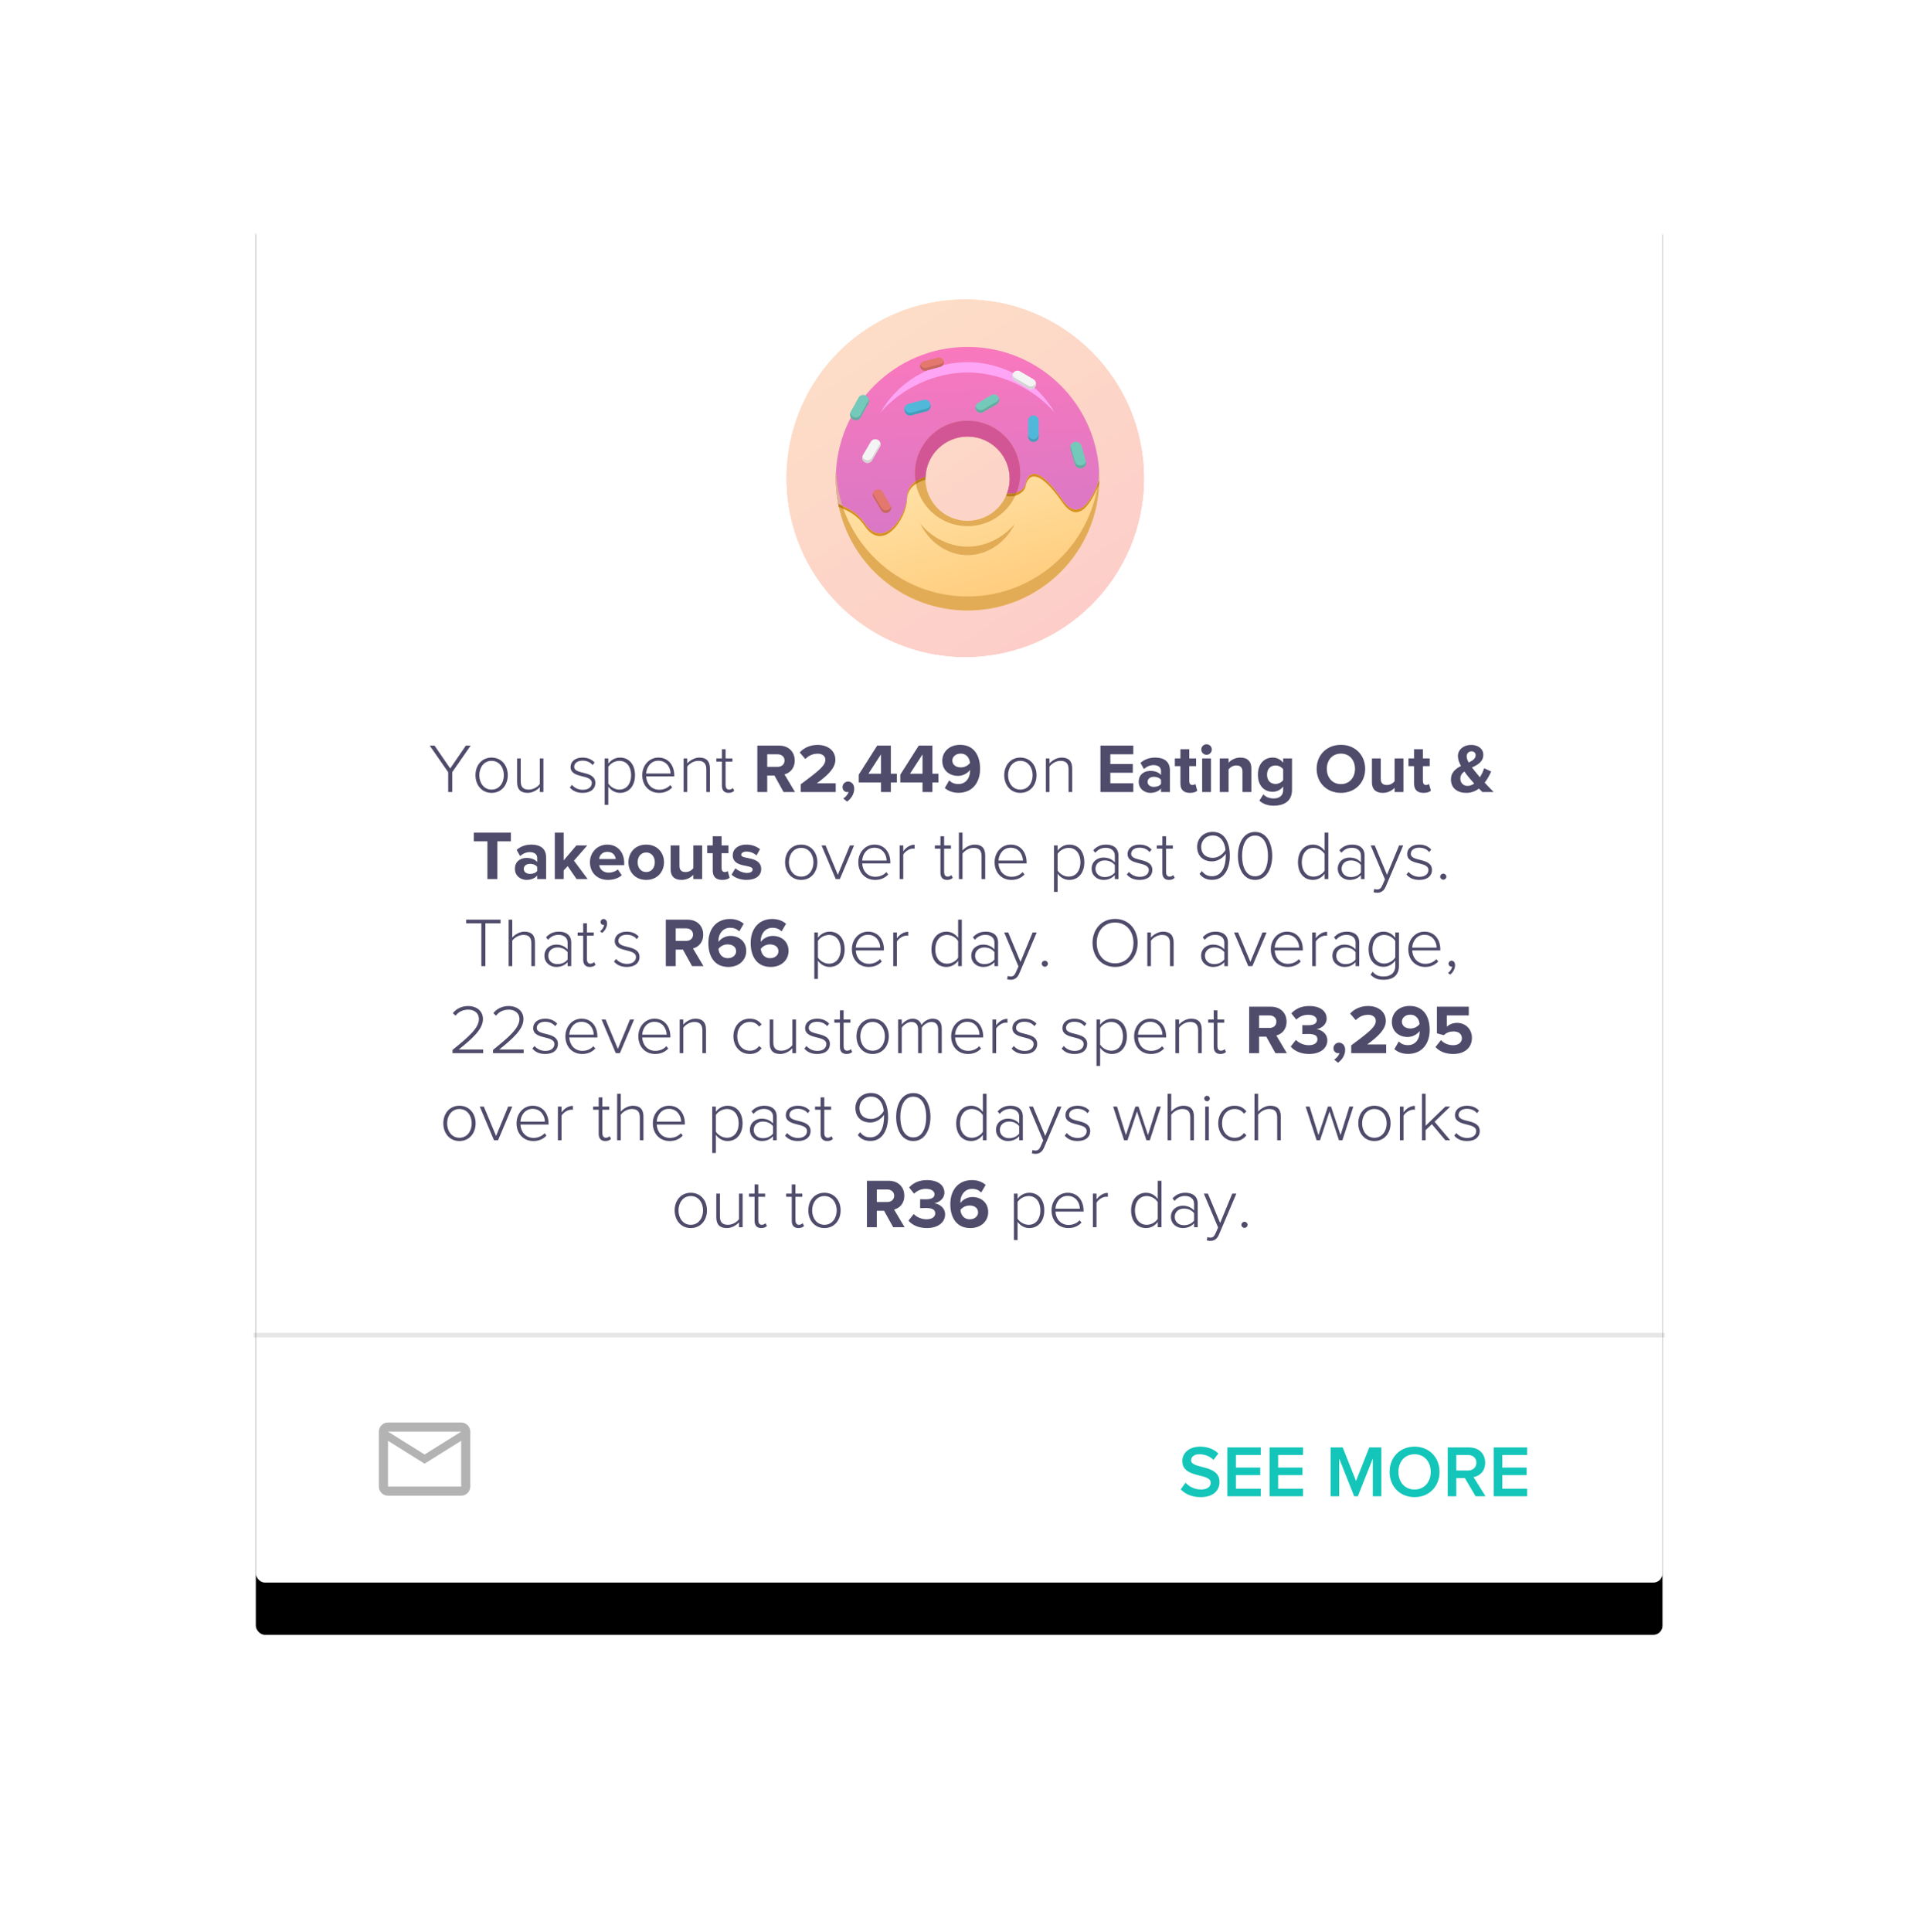 <?xml version="1.0" encoding="UTF-8"?>
<svg width="221px" height="222px" viewBox="0 0 221 222" version="1.1" xmlns="http://www.w3.org/2000/svg" xmlns:xlink="http://www.w3.org/1999/xlink">
    <!-- Generator: Sketch 52.6 (67491) - http://www.bohemiancoding.com/sketch -->
    <desc>Created with Sketch.</desc>
    <defs>
        <rect id="path-1" x="0.4" y="5.68434189e-14" width="161.66" height="161.828" rx="1.051"></rect>
        <filter x="-18.6%" y="-14.8%" width="137.1%" height="137.1%" filterUnits="objectBoundingBox" id="filter-2">
            <feOffset dx="0" dy="6" in="SourceAlpha" result="shadowOffsetOuter1"></feOffset>
            <feGaussianBlur stdDeviation="9" in="shadowOffsetOuter1" result="shadowBlurOuter1"></feGaussianBlur>
            <feColorMatrix values="0 0 0 0 0   0 0 0 0 0   0 0 0 0 0  0 0 0 0.104 0" type="matrix" in="shadowBlurOuter1"></feColorMatrix>
        </filter>
        <linearGradient x1="-17.789%" y1="-34.918%" x2="81.164%" y2="112.133%" id="linearGradient-3">
            <stop stop-color="#FBC471" offset="0%"></stop>
            <stop stop-color="#FA7D7B" offset="100%"></stop>
        </linearGradient>
        <path d="M20.532,0.411 C31.872,0.411 41.065,9.603 41.065,20.943 C41.065,32.283 31.872,41.476 20.532,41.476 C9.193,41.476 0,32.283 0,20.943 C0,9.603 9.193,0.411 20.532,0.411 L20.532,0.411 Z" id="path-4"></path>
        <linearGradient x1="31.172%" y1="32.795%" x2="50%" y2="100%" id="linearGradient-5">
            <stop stop-color="#FFE8B3" offset="0%"></stop>
            <stop stop-color="#FFCC7C" offset="100%"></stop>
        </linearGradient>
        <linearGradient x1="50%" y1="91.876%" x2="43.61%" y2="0%" id="linearGradient-6">
            <stop stop-color="#D17DF9" offset="0%"></stop>
            <stop stop-color="#FD7DEE" offset="100%"></stop>
        </linearGradient>
        <path d="M15.14,0 C6.778,0 0,6.778 0,15.14 C0,16.134 0.099,17.105 0.282,18.046 C1.274,18.497 2.373,18.888 3.331,20.287 C5.449,23.384 8.102,19.442 8.175,17.259 C8.226,15.744 9.518,15.166 10.304,14.954 C10.403,12.365 12.527,10.295 15.14,10.295 C17.815,10.295 19.984,12.464 19.984,15.14 C19.984,15.726 19.875,16.284 19.684,16.805 C20.654,17.101 21.671,16.434 21.801,15.745 C22.046,14.44 23.125,13.377 26.04,17.562 C27.981,20.349 29.485,17.298 30.273,15.382 L30.279,15.14 C30.279,6.778 23.501,0 15.14,0 L15.14,0 Z" id="path-7"></path>
        <path d="M9.084,14.534 C9.084,14.852 9.116,15.162 9.163,15.467 C9.545,15.201 9.97,15.044 10.304,14.954 C10.403,12.365 12.527,10.295 15.14,10.295 C17.815,10.295 19.984,12.464 19.984,15.14 C19.984,15.726 19.875,16.284 19.684,16.805 C20.054,16.918 20.43,16.89 20.762,16.775 C21.039,16.081 21.195,15.326 21.195,14.534 C21.195,11.189 18.484,8.478 15.14,8.478 C11.795,8.478 9.084,11.189 9.084,14.534 Z" id="path-8"></path>
    </defs>
    <g id="Page-1" stroke="none" stroke-width="1" fill="none" fill-rule="evenodd">
        <g id="card/nudge/money-alert">
            <g transform="translate(29, 20)">
                <g id="Mask" fill-rule="nonzero">
                    <use fill="black" fill-opacity="1" filter="url(#filter-2)" xlink:href="#path-1"></use>
                    <use fill="#FFFFFF" xlink:href="#path-1"></use>
                </g>
                <path d="M23.998,143.434 L15.589,143.434 C15.009,143.434 14.538,143.905 14.538,144.485 L14.538,150.792 C14.538,151.372 15.009,151.843 15.589,151.843 L23.998,151.843 C24.578,151.843 25.049,151.372 25.049,150.792 L25.049,144.485 C25.049,143.905 24.578,143.434 23.998,143.434 L23.998,143.434 Z M23.998,150.792 L15.589,150.792 L15.589,145.536 L19.794,148.164 L23.998,145.536 L23.998,150.792 L23.998,150.792 Z M23.998,144.485 L19.794,147.113 L15.589,144.485 L23.998,144.485 L23.998,144.485 Z" id="Shape-Copy-8" fill="#000000" opacity="0.3"></path>
                <path d="M108.982,152.01 C107.948,152.01 107.2,151.64 106.695,151.118 L107.25,150.353 C107.629,150.765 108.242,151.135 109.024,151.135 C109.832,151.135 110.143,150.74 110.143,150.362 C110.143,149.184 106.88,149.916 106.88,147.856 C106.88,146.923 107.687,146.208 108.923,146.208 C109.79,146.208 110.504,146.494 111.017,146.998 L110.462,147.73 C110.017,147.284 109.42,147.082 108.831,147.082 C108.259,147.082 107.889,147.368 107.889,147.78 C107.889,148.831 111.152,148.184 111.152,150.269 C111.152,151.203 110.487,152.01 108.982,152.01 Z M115.894,151.909 L112.051,151.909 L112.051,146.3 L115.894,146.3 L115.894,147.166 L113.035,147.166 L113.035,148.613 L115.835,148.613 L115.835,149.479 L113.035,149.479 L113.035,151.043 L115.894,151.043 L115.894,151.909 Z M120.746,151.909 L116.903,151.909 L116.903,146.3 L120.746,146.3 L120.746,147.166 L117.887,147.166 L117.887,148.613 L120.687,148.613 L120.687,149.479 L117.887,149.479 L117.887,151.043 L120.746,151.043 L120.746,151.909 Z M129.751,151.909 L128.768,151.909 L128.768,147.578 L127.052,151.909 L126.632,151.909 L124.908,147.578 L124.908,151.909 L123.924,151.909 L123.924,146.3 L125.312,146.3 L126.842,150.151 L128.364,146.3 L129.751,146.3 L129.751,151.909 Z M133.569,152.01 C131.887,152.01 130.702,150.782 130.702,149.109 C130.702,147.435 131.887,146.208 133.569,146.208 C135.242,146.208 136.436,147.435 136.436,149.109 C136.436,150.782 135.242,152.01 133.569,152.01 Z M133.569,151.135 C134.696,151.135 135.427,150.261 135.427,149.109 C135.427,147.948 134.696,147.082 133.569,147.082 C132.434,147.082 131.711,147.948 131.711,149.109 C131.711,150.261 132.434,151.135 133.569,151.135 Z M141.725,151.909 L140.582,151.909 L139.346,149.815 L138.362,149.815 L138.362,151.909 L137.378,151.909 L137.378,146.3 L139.842,146.3 C140.952,146.3 141.683,147.015 141.683,148.058 C141.683,149.05 141.027,149.596 140.346,149.706 L141.725,151.909 Z M139.716,148.949 C140.27,148.949 140.674,148.596 140.674,148.049 C140.674,147.511 140.27,147.166 139.716,147.166 L138.362,147.166 L138.362,148.949 L139.716,148.949 Z M146.51,151.909 L142.667,151.909 L142.667,146.3 L146.51,146.3 L146.51,147.166 L143.651,147.166 L143.651,148.613 L146.451,148.613 L146.451,149.479 L143.651,149.479 L143.651,151.043 L146.51,151.043 L146.51,151.909 Z" id="SEE-MORE" fill="#13C6B9"></path>
                <path d="M0.4,133.402 L162.06,133.402" id="Line-Copy-5" stroke="#000000" stroke-width="0.526" opacity="0.1" stroke-linecap="square"></path>
                <path d="M22.972,71 L22.508,71 L22.508,68.72 L20.388,65.664 L20.94,65.664 L22.74,68.288 L24.54,65.664 L25.092,65.664 L22.972,68.72 L22.972,71 Z M27.492,71.096 C26.364,71.096 25.644,70.192 25.644,69.064 C25.644,67.936 26.364,67.04 27.492,67.04 C28.636,67.04 29.356,67.936 29.356,69.064 C29.356,70.192 28.636,71.096 27.492,71.096 Z M27.492,70.72 C28.404,70.72 28.908,69.928 28.908,69.064 C28.908,68.208 28.404,67.416 27.492,67.416 C26.596,67.416 26.084,68.208 26.084,69.064 C26.084,69.928 26.596,70.72 27.492,70.72 Z M33.452,71 L33.036,71 L33.036,70.432 C32.724,70.784 32.204,71.096 31.644,71.096 C30.86,71.096 30.428,70.728 30.428,69.856 L30.428,67.136 L30.844,67.136 L30.844,69.76 C30.844,70.512 31.22,70.72 31.78,70.72 C32.276,70.72 32.78,70.424 33.036,70.08 L33.036,67.136 L33.452,67.136 L33.452,71 Z M37.972,71.096 C37.348,71.096 36.868,70.912 36.484,70.48 L36.732,70.176 C36.98,70.488 37.436,70.744 37.98,70.744 C38.628,70.744 39.012,70.408 39.012,69.96 C39.012,68.904 36.572,69.504 36.572,68.112 C36.572,67.52 37.076,67.04 37.948,67.04 C38.612,67.04 39.052,67.296 39.332,67.608 L39.1,67.904 C38.876,67.6 38.46,67.392 37.948,67.392 C37.348,67.392 36.988,67.696 36.988,68.096 C36.988,69.064 39.42,68.472 39.42,69.96 C39.42,70.584 38.94,71.096 37.972,71.096 Z M42.252,71.096 C41.708,71.096 41.22,70.816 40.908,70.376 L40.908,72.472 L40.492,72.472 L40.492,67.136 L40.908,67.136 L40.908,67.744 C41.18,67.352 41.676,67.04 42.252,67.04 C43.284,67.04 43.98,67.824 43.98,69.064 C43.98,70.296 43.284,71.096 42.252,71.096 Z M42.18,70.72 C43.044,70.72 43.532,70 43.532,69.064 C43.532,68.128 43.044,67.416 42.18,67.416 C41.644,67.416 41.132,67.736 40.908,68.104 L40.908,70.016 C41.132,70.384 41.644,70.72 42.18,70.72 Z M46.74,71.096 C45.612,71.096 44.812,70.256 44.812,69.064 C44.812,67.944 45.596,67.04 46.668,67.04 C47.844,67.04 48.492,67.968 48.492,69.088 L48.492,69.2 L45.26,69.2 C45.3,70.04 45.86,70.736 46.772,70.736 C47.26,70.736 47.708,70.552 48.036,70.2 L48.252,70.472 C47.868,70.872 47.38,71.096 46.74,71.096 Z M48.068,68.872 C48.06,68.216 47.628,67.4 46.66,67.4 C45.748,67.4 45.292,68.2 45.26,68.872 L48.068,68.872 Z M52.588,71 L52.172,71 L52.172,68.384 C52.172,67.64 51.796,67.416 51.236,67.416 C50.74,67.416 50.228,67.728 49.98,68.08 L49.98,71 L49.564,71 L49.564,67.136 L49.98,67.136 L49.98,67.72 C50.26,67.384 50.812,67.04 51.372,67.04 C52.156,67.04 52.588,67.424 52.588,68.296 L52.588,71 Z M54.724,71.096 C54.212,71.096 53.964,70.784 53.964,70.256 L53.964,67.504 L53.324,67.504 L53.324,67.136 L53.964,67.136 L53.964,66.08 L54.388,66.08 L54.388,67.136 L55.172,67.136 L55.172,67.504 L54.388,67.504 L54.388,70.192 C54.388,70.504 54.516,70.72 54.788,70.72 C54.972,70.72 55.132,70.632 55.22,70.536 L55.38,70.856 C55.228,71 55.044,71.096 54.724,71.096 Z M62.364,71 L61.052,71 L60.004,69.104 L59.172,69.104 L59.172,71 L58.036,71 L58.036,65.664 L60.532,65.664 C61.644,65.664 62.332,66.392 62.332,67.384 C62.332,68.32 61.732,68.832 61.156,68.968 L62.364,71 Z M60.372,68.104 C60.82,68.104 61.164,67.832 61.164,67.376 C61.164,66.936 60.82,66.664 60.372,66.664 L59.172,66.664 L59.172,68.104 L60.372,68.104 Z M67.044,71 L63.028,71 L63.028,70.104 C65.212,68.488 65.852,67.944 65.852,67.288 C65.852,66.816 65.428,66.592 64.988,66.592 C64.38,66.592 63.916,66.832 63.556,67.208 L62.908,66.456 C63.428,65.856 64.22,65.584 64.964,65.584 C66.108,65.584 67.004,66.224 67.004,67.288 C67.004,68.2 66.252,68.992 64.868,70 L67.044,70 L67.044,71 Z M69.172,70.608 C69.172,71.208 68.844,71.744 68.348,72.096 L67.908,71.736 C68.164,71.6 68.46,71.264 68.524,70.984 C68.5,70.992 68.436,71.008 68.372,71.008 C68.068,71.008 67.828,70.768 67.828,70.432 C67.828,70.08 68.116,69.792 68.46,69.792 C68.836,69.792 69.172,70.088 69.172,70.608 Z M73.38,71 L72.244,71 L72.244,69.896 L69.692,69.896 L69.692,69 L71.812,65.664 L73.38,65.664 L73.38,68.896 L74.068,68.896 L74.068,69.896 L73.38,69.896 L73.38,71 Z M72.244,68.896 L72.244,66.672 L70.804,68.896 L72.244,68.896 Z M78.156,71 L77.02,71 L77.02,69.896 L74.468,69.896 L74.468,69 L76.588,65.664 L78.156,65.664 L78.156,68.896 L78.844,68.896 L78.844,69.896 L78.156,69.896 L78.156,71 Z M77.02,68.896 L77.02,66.672 L75.58,68.896 L77.02,68.896 Z M81.148,71.088 C80.5,71.088 79.956,70.872 79.58,70.536 L80.084,69.664 C80.372,69.936 80.676,70.08 81.148,70.08 C82.028,70.08 82.484,69.336 82.484,68.576 L82.484,68.456 C82.228,68.816 81.692,69.144 81.108,69.144 C80.148,69.144 79.292,68.544 79.292,67.408 C79.292,66.368 80.116,65.576 81.332,65.576 C82.956,65.576 83.636,66.824 83.636,68.328 C83.636,69.944 82.724,71.088 81.148,71.088 Z M81.428,68.168 C81.836,68.168 82.22,67.984 82.476,67.664 C82.428,67.152 82.14,66.584 81.396,66.584 C80.78,66.584 80.444,67 80.444,67.368 C80.444,67.928 80.932,68.168 81.428,68.168 Z M88.26,71.096 C87.132,71.096 86.412,70.192 86.412,69.064 C86.412,67.936 87.132,67.04 88.26,67.04 C89.404,67.04 90.124,67.936 90.124,69.064 C90.124,70.192 89.404,71.096 88.26,71.096 Z M88.26,70.72 C89.172,70.72 89.676,69.928 89.676,69.064 C89.676,68.208 89.172,67.416 88.26,67.416 C87.364,67.416 86.852,68.208 86.852,69.064 C86.852,69.928 87.364,70.72 88.26,70.72 Z M94.22,71 L93.804,71 L93.804,68.384 C93.804,67.64 93.428,67.416 92.868,67.416 C92.372,67.416 91.86,67.728 91.612,68.08 L91.612,71 L91.196,71 L91.196,67.136 L91.612,67.136 L91.612,67.72 C91.892,67.384 92.444,67.04 93.004,67.04 C93.788,67.04 94.22,67.424 94.22,68.296 L94.22,71 Z M101.244,71 L97.468,71 L97.468,65.664 L101.244,65.664 L101.244,66.664 L98.604,66.664 L98.604,67.784 L101.188,67.784 L101.188,68.784 L98.604,68.784 L98.604,70 L101.244,70 L101.244,71 Z M105.452,71 L104.428,71 L104.428,70.592 C104.164,70.912 103.708,71.096 103.204,71.096 C102.588,71.096 101.868,70.68 101.868,69.816 C101.868,68.904 102.588,68.568 103.204,68.568 C103.724,68.568 104.172,68.736 104.428,69.04 L104.428,68.552 C104.428,68.16 104.092,67.904 103.58,67.904 C103.172,67.904 102.788,68.064 102.468,68.36 L102.068,67.648 C102.54,67.224 103.148,67.04 103.756,67.04 C104.644,67.04 105.452,67.392 105.452,68.504 L105.452,71 Z M103.612,70.408 C103.94,70.408 104.26,70.296 104.428,70.072 L104.428,69.592 C104.26,69.368 103.94,69.248 103.612,69.248 C103.212,69.248 102.884,69.464 102.884,69.832 C102.884,70.2 103.212,70.408 103.612,70.408 Z M107.748,71.096 C107.036,71.096 106.66,70.728 106.66,70.032 L106.66,68.024 L106.02,68.024 L106.02,67.136 L106.66,67.136 L106.66,66.08 L107.676,66.08 L107.676,67.136 L108.46,67.136 L108.46,68.024 L107.676,68.024 L107.676,69.76 C107.676,70.008 107.804,70.192 108.028,70.192 C108.18,70.192 108.324,70.136 108.38,70.072 L108.596,70.848 C108.444,70.984 108.172,71.096 107.748,71.096 Z M109.66,66.72 C109.332,66.72 109.06,66.448 109.06,66.112 C109.06,65.776 109.332,65.512 109.66,65.512 C109.996,65.512 110.268,65.776 110.268,66.112 C110.268,66.448 109.996,66.72 109.66,66.72 Z M110.172,71 L109.156,71 L109.156,67.136 L110.172,67.136 L110.172,71 Z M114.812,71 L113.788,71 L113.788,68.664 C113.788,68.128 113.508,67.944 113.076,67.944 C112.676,67.944 112.372,68.168 112.196,68.392 L112.196,71 L111.18,71 L111.18,67.136 L112.196,67.136 L112.196,67.632 C112.444,67.344 112.924,67.04 113.548,67.04 C114.404,67.04 114.812,67.52 114.812,68.272 L114.812,71 Z M117.396,72.568 C116.74,72.568 116.22,72.416 115.732,71.992 L116.188,71.264 C116.5,71.6 116.916,71.736 117.396,71.736 C117.884,71.736 118.468,71.528 118.468,70.744 L118.468,70.368 C118.164,70.752 117.748,70.968 117.268,70.968 C116.308,70.968 115.564,70.296 115.564,69.008 C115.564,67.744 116.292,67.04 117.268,67.04 C117.732,67.04 118.156,67.232 118.468,67.632 L118.468,67.136 L119.484,67.136 L119.484,70.744 C119.484,72.208 118.348,72.568 117.396,72.568 Z M117.596,70.072 C117.924,70.072 118.292,69.88 118.468,69.632 L118.468,68.376 C118.292,68.128 117.924,67.944 117.596,67.944 C117.012,67.944 116.612,68.344 116.612,69.008 C116.612,69.672 117.012,70.072 117.596,70.072 Z M125.108,71.096 C123.492,71.096 122.316,69.944 122.316,68.336 C122.316,66.728 123.492,65.576 125.108,65.576 C126.716,65.576 127.892,66.728 127.892,68.336 C127.892,69.944 126.716,71.096 125.108,71.096 Z M125.108,70.088 C126.092,70.088 126.724,69.328 126.724,68.336 C126.724,67.336 126.092,66.584 125.108,66.584 C124.116,66.584 123.484,67.336 123.484,68.336 C123.484,69.328 124.116,70.088 125.108,70.088 Z M132.292,71 L131.276,71 L131.276,70.512 C131.012,70.8 130.548,71.096 129.916,71.096 C129.068,71.096 128.668,70.632 128.668,69.88 L128.668,67.136 L129.684,67.136 L129.684,69.48 C129.684,70.016 129.964,70.192 130.396,70.192 C130.788,70.192 131.1,69.976 131.276,69.752 L131.276,67.136 L132.292,67.136 L132.292,71 Z M134.596,71.096 C133.884,71.096 133.508,70.728 133.508,70.032 L133.508,68.024 L132.868,68.024 L132.868,67.136 L133.508,67.136 L133.508,66.08 L134.524,66.08 L134.524,67.136 L135.308,67.136 L135.308,68.024 L134.524,68.024 L134.524,69.76 C134.524,70.008 134.652,70.192 134.876,70.192 C135.028,70.192 135.172,70.136 135.228,70.072 L135.444,70.848 C135.292,70.984 135.02,71.096 134.596,71.096 Z M142.66,71 L141.364,71 C141.252,70.896 141.116,70.76 140.964,70.6 C140.564,70.904 140.076,71.096 139.508,71.096 C138.532,71.096 137.748,70.584 137.748,69.552 C137.748,68.744 138.284,68.32 138.9,68.008 C138.684,67.616 138.548,67.224 138.548,66.864 C138.548,66.144 139.18,65.584 140.068,65.584 C140.82,65.584 141.468,65.992 141.468,66.712 C141.468,67.528 140.82,67.872 140.164,68.176 C140.324,68.392 140.484,68.592 140.62,68.752 C140.772,68.944 140.924,69.128 141.076,69.304 C141.3,68.952 141.468,68.576 141.564,68.264 L142.372,68.64 C142.18,69.064 141.94,69.52 141.628,69.92 C141.948,70.272 142.292,70.624 142.66,71 Z M139.652,70.296 C139.924,70.296 140.188,70.192 140.42,70.024 C140.18,69.76 139.956,69.504 139.828,69.344 C139.652,69.128 139.46,68.888 139.292,68.64 C139.012,68.84 138.828,69.088 138.828,69.456 C138.828,69.976 139.212,70.296 139.652,70.296 Z M139.556,66.888 C139.556,67.104 139.644,67.352 139.788,67.608 C140.236,67.392 140.588,67.16 140.588,66.768 C140.588,66.488 140.38,66.32 140.116,66.32 C139.804,66.32 139.556,66.552 139.556,66.888 Z M28.16,81 L27.016,81 L27.016,76.664 L25.456,76.664 L25.456,75.664 L29.712,75.664 L29.712,76.664 L28.16,76.664 L28.16,81 Z M33.76,81 L32.736,81 L32.736,80.592 C32.472,80.912 32.016,81.096 31.512,81.096 C30.896,81.096 30.176,80.68 30.176,79.816 C30.176,78.904 30.896,78.568 31.512,78.568 C32.032,78.568 32.48,78.736 32.736,79.04 L32.736,78.552 C32.736,78.16 32.4,77.904 31.888,77.904 C31.48,77.904 31.096,78.064 30.776,78.36 L30.376,77.648 C30.848,77.224 31.456,77.04 32.064,77.04 C32.952,77.04 33.76,77.392 33.76,78.504 L33.76,81 Z M31.92,80.408 C32.248,80.408 32.568,80.296 32.736,80.072 L32.736,79.592 C32.568,79.368 32.248,79.248 31.92,79.248 C31.52,79.248 31.192,79.464 31.192,79.832 C31.192,80.2 31.52,80.408 31.92,80.408 Z M38.536,81 L37.264,81 L36.24,79.512 L35.776,80.008 L35.776,81 L34.76,81 L34.76,75.664 L35.776,75.664 L35.776,78.856 L37.24,77.136 L38.488,77.136 L36.96,78.888 L38.536,81 Z M40.864,81.096 C39.688,81.096 38.8,80.304 38.8,79.064 C38.8,77.944 39.632,77.04 40.8,77.04 C41.96,77.04 42.736,77.904 42.736,79.16 L42.736,79.4 L39.864,79.4 C39.936,79.872 40.32,80.264 40.976,80.264 C41.304,80.264 41.752,80.128 42,79.888 L42.456,80.56 C42.072,80.912 41.464,81.096 40.864,81.096 Z M41.76,78.696 C41.728,78.328 41.472,77.872 40.8,77.872 C40.168,77.872 39.896,78.312 39.856,78.696 L41.76,78.696 Z M45.264,81.096 C43.992,81.096 43.224,80.16 43.224,79.064 C43.224,77.968 43.992,77.04 45.264,77.04 C46.544,77.04 47.312,77.968 47.312,79.064 C47.312,80.16 46.544,81.096 45.264,81.096 Z M45.264,80.192 C45.904,80.192 46.256,79.672 46.256,79.064 C46.256,78.464 45.904,77.944 45.264,77.944 C44.632,77.944 44.28,78.464 44.28,79.064 C44.28,79.672 44.632,80.192 45.264,80.192 Z M51.696,81 L50.68,81 L50.68,80.512 C50.416,80.8 49.952,81.096 49.32,81.096 C48.472,81.096 48.072,80.632 48.072,79.88 L48.072,77.136 L49.088,77.136 L49.088,79.48 C49.088,80.016 49.368,80.192 49.8,80.192 C50.192,80.192 50.504,79.976 50.68,79.752 L50.68,77.136 L51.696,77.136 L51.696,81 Z M54,81.096 C53.288,81.096 52.912,80.728 52.912,80.032 L52.912,78.024 L52.272,78.024 L52.272,77.136 L52.912,77.136 L52.912,76.08 L53.928,76.08 L53.928,77.136 L54.712,77.136 L54.712,78.024 L53.928,78.024 L53.928,79.76 C53.928,80.008 54.056,80.192 54.28,80.192 C54.432,80.192 54.576,80.136 54.632,80.072 L54.848,80.848 C54.696,80.984 54.424,81.096 54,81.096 Z M56.8,81.096 C56.128,81.096 55.48,80.872 55.072,80.496 L55.512,79.76 C55.8,80.032 56.368,80.296 56.848,80.296 C57.288,80.296 57.496,80.128 57.496,79.888 C57.496,79.256 55.208,79.776 55.208,78.256 C55.208,77.608 55.768,77.04 56.792,77.04 C57.44,77.04 57.96,77.264 58.344,77.568 L57.936,78.288 C57.704,78.048 57.264,77.84 56.792,77.84 C56.424,77.84 56.184,78 56.184,78.216 C56.184,78.784 58.48,78.304 58.48,79.864 C58.48,80.576 57.872,81.096 56.8,81.096 Z M63.072,81.096 C61.944,81.096 61.224,80.192 61.224,79.064 C61.224,77.936 61.944,77.04 63.072,77.04 C64.216,77.04 64.936,77.936 64.936,79.064 C64.936,80.192 64.216,81.096 63.072,81.096 Z M63.072,80.72 C63.984,80.72 64.488,79.928 64.488,79.064 C64.488,78.208 63.984,77.416 63.072,77.416 C62.176,77.416 61.664,78.208 61.664,79.064 C61.664,79.928 62.176,80.72 63.072,80.72 Z M67.52,81 L67.048,81 L65.416,77.136 L65.88,77.136 L67.288,80.512 L68.68,77.136 L69.152,77.136 L67.52,81 Z M71.568,81.096 C70.44,81.096 69.64,80.256 69.64,79.064 C69.64,77.944 70.424,77.04 71.496,77.04 C72.672,77.04 73.32,77.968 73.32,79.088 L73.32,79.2 L70.088,79.2 C70.128,80.04 70.688,80.736 71.6,80.736 C72.088,80.736 72.536,80.552 72.864,80.2 L73.08,80.472 C72.696,80.872 72.208,81.096 71.568,81.096 Z M72.896,78.872 C72.888,78.216 72.456,77.4 71.488,77.4 C70.576,77.4 70.12,78.2 70.088,78.872 L72.896,78.872 Z M74.808,81 L74.392,81 L74.392,77.136 L74.808,77.136 L74.808,77.8 C75.136,77.368 75.576,77.056 76.112,77.056 L76.112,77.512 C76.04,77.496 75.984,77.496 75.904,77.496 C75.512,77.496 74.984,77.848 74.808,78.184 L74.808,81 Z M79.84,81.096 C79.328,81.096 79.08,80.784 79.08,80.256 L79.08,77.504 L78.44,77.504 L78.44,77.136 L79.08,77.136 L79.08,76.08 L79.504,76.08 L79.504,77.136 L80.288,77.136 L80.288,77.504 L79.504,77.504 L79.504,80.192 C79.504,80.504 79.632,80.72 79.904,80.72 C80.088,80.72 80.248,80.632 80.336,80.536 L80.496,80.856 C80.344,81 80.16,81.096 79.84,81.096 Z M84.224,81 L83.808,81 L83.808,78.368 C83.808,77.624 83.432,77.416 82.872,77.416 C82.376,77.416 81.864,77.728 81.616,78.08 L81.616,81 L81.2,81 L81.2,75.664 L81.616,75.664 L81.616,77.72 C81.896,77.384 82.448,77.04 83.008,77.04 C83.792,77.04 84.224,77.408 84.224,78.28 L84.224,81 Z M87.232,81.096 C86.104,81.096 85.304,80.256 85.304,79.064 C85.304,77.944 86.088,77.04 87.16,77.04 C88.336,77.04 88.984,77.968 88.984,79.088 L88.984,79.2 L85.752,79.2 C85.792,80.04 86.352,80.736 87.264,80.736 C87.752,80.736 88.2,80.552 88.528,80.2 L88.744,80.472 C88.36,80.872 87.872,81.096 87.232,81.096 Z M88.56,78.872 C88.552,78.216 88.12,77.4 87.152,77.4 C86.24,77.4 85.784,78.2 85.752,78.872 L88.56,78.872 Z M93.888,81.096 C93.344,81.096 92.856,80.816 92.544,80.376 L92.544,82.472 L92.128,82.472 L92.128,77.136 L92.544,77.136 L92.544,77.744 C92.816,77.352 93.312,77.04 93.888,77.04 C94.92,77.04 95.616,77.824 95.616,79.064 C95.616,80.296 94.92,81.096 93.888,81.096 Z M93.816,80.72 C94.68,80.72 95.168,80 95.168,79.064 C95.168,78.128 94.68,77.416 93.816,77.416 C93.28,77.416 92.768,77.736 92.544,78.104 L92.544,80.016 C92.768,80.384 93.28,80.72 93.816,80.72 Z M99.536,81 L99.12,81 L99.12,80.544 C98.776,80.92 98.344,81.096 97.808,81.096 C97.144,81.096 96.456,80.64 96.456,79.808 C96.456,78.968 97.136,78.528 97.808,78.528 C98.344,78.528 98.784,78.704 99.12,79.08 L99.12,78.296 C99.12,77.72 98.656,77.408 98.088,77.408 C97.6,77.408 97.224,77.576 96.872,77.976 L96.64,77.688 C97.04,77.256 97.488,77.04 98.128,77.04 C98.912,77.04 99.536,77.416 99.536,78.28 L99.536,81 Z M97.952,80.768 C98.416,80.768 98.848,80.592 99.12,80.24 L99.12,79.392 C98.848,79.032 98.416,78.856 97.952,78.856 C97.32,78.856 96.896,79.264 96.896,79.816 C96.896,80.36 97.32,80.768 97.952,80.768 Z M101.984,81.096 C101.36,81.096 100.88,80.912 100.496,80.48 L100.744,80.176 C100.992,80.488 101.448,80.744 101.992,80.744 C102.64,80.744 103.024,80.408 103.024,79.96 C103.024,78.904 100.584,79.504 100.584,78.112 C100.584,77.52 101.088,77.04 101.96,77.04 C102.624,77.04 103.064,77.296 103.344,77.608 L103.112,77.904 C102.888,77.6 102.472,77.392 101.96,77.392 C101.36,77.392 101,77.696 101,78.096 C101,79.064 103.432,78.472 103.432,79.96 C103.432,80.584 102.952,81.096 101.984,81.096 Z M105.344,81.096 C104.832,81.096 104.584,80.784 104.584,80.256 L104.584,77.504 L103.944,77.504 L103.944,77.136 L104.584,77.136 L104.584,76.08 L105.008,76.08 L105.008,77.136 L105.792,77.136 L105.792,77.504 L105.008,77.504 L105.008,80.192 C105.008,80.504 105.136,80.72 105.408,80.72 C105.592,80.72 105.752,80.632 105.84,80.536 L106,80.856 C105.848,81 105.664,81.096 105.344,81.096 Z M110.296,81.088 C109.6,81.088 109.176,80.808 108.856,80.408 L109.128,80.08 C109.392,80.424 109.712,80.672 110.296,80.672 C111.472,80.672 111.872,79.448 111.872,78.328 L111.872,78.08 C111.648,78.448 111.032,78.968 110.304,78.968 C109.344,78.968 108.584,78.416 108.584,77.28 C108.584,76.408 109.24,75.576 110.376,75.576 C111.816,75.576 112.336,76.904 112.336,78.336 C112.336,79.704 111.768,81.088 110.296,81.088 Z M110.384,78.56 C110.968,78.56 111.536,78.184 111.84,77.648 C111.776,76.92 111.4,75.992 110.392,75.992 C109.48,75.992 109.048,76.696 109.048,77.272 C109.048,78.144 109.624,78.56 110.384,78.56 Z M115.24,81.096 C113.8,81.096 113.264,79.6 113.264,78.336 C113.264,77.064 113.8,75.584 115.24,75.584 C116.664,75.584 117.208,77.064 117.208,78.336 C117.208,79.6 116.664,81.096 115.24,81.096 Z M115.24,80.68 C116.352,80.68 116.72,79.432 116.72,78.336 C116.72,77.232 116.36,76 115.24,76 C114.112,76 113.744,77.232 113.744,78.336 C113.744,79.432 114.112,80.68 115.24,80.68 Z M123.656,81 L123.232,81 L123.232,80.384 C122.96,80.784 122.464,81.096 121.888,81.096 C120.864,81.096 120.168,80.312 120.168,79.072 C120.168,77.848 120.864,77.04 121.888,77.04 C122.44,77.04 122.928,77.32 123.232,77.76 L123.232,75.664 L123.656,75.664 L123.656,81 Z M121.96,80.72 C122.504,80.72 123.008,80.4 123.232,80.032 L123.232,78.12 C123.008,77.744 122.504,77.416 121.96,77.416 C121.104,77.416 120.608,78.136 120.608,79.072 C120.608,80.008 121.104,80.72 121.96,80.72 Z M127.824,81 L127.408,81 L127.408,80.544 C127.064,80.92 126.632,81.096 126.096,81.096 C125.432,81.096 124.744,80.64 124.744,79.808 C124.744,78.968 125.424,78.528 126.096,78.528 C126.632,78.528 127.072,78.704 127.408,79.08 L127.408,78.296 C127.408,77.72 126.944,77.408 126.376,77.408 C125.888,77.408 125.512,77.576 125.16,77.976 L124.928,77.688 C125.328,77.256 125.776,77.04 126.416,77.04 C127.2,77.04 127.824,77.416 127.824,78.28 L127.824,81 Z M126.24,80.768 C126.704,80.768 127.136,80.592 127.408,80.24 L127.408,79.392 C127.136,79.032 126.704,78.856 126.24,78.856 C125.608,78.856 125.184,79.264 125.184,79.816 C125.184,80.36 125.608,80.768 126.24,80.768 Z M128.864,82.512 L128.936,82.128 C129.024,82.168 129.176,82.192 129.272,82.192 C129.528,82.192 129.704,82.088 129.864,81.72 L130.168,81.032 L128.528,77.136 L128.992,77.136 L130.4,80.512 L131.792,77.136 L132.264,77.136 L130.264,81.848 C130.056,82.336 129.728,82.568 129.28,82.568 C129.144,82.568 128.968,82.544 128.864,82.512 Z M134.12,81.096 C133.496,81.096 133.016,80.912 132.632,80.48 L132.88,80.176 C133.128,80.488 133.584,80.744 134.128,80.744 C134.776,80.744 135.16,80.408 135.16,79.96 C135.16,78.904 132.72,79.504 132.72,78.112 C132.72,77.52 133.224,77.04 134.096,77.04 C134.76,77.04 135.2,77.296 135.48,77.608 L135.248,77.904 C135.024,77.6 134.608,77.392 134.096,77.392 C133.496,77.392 133.136,77.696 133.136,78.096 C133.136,79.064 135.568,78.472 135.568,79.96 C135.568,80.584 135.088,81.096 134.12,81.096 Z M136.872,81.072 C136.68,81.072 136.512,80.912 136.512,80.72 C136.512,80.536 136.68,80.376 136.872,80.376 C137.064,80.376 137.224,80.536 137.224,80.72 C137.224,80.912 137.064,81.072 136.872,81.072 Z M26.784,91 L26.32,91 L26.32,86.08 L24.576,86.08 L24.576,85.664 L28.528,85.664 L28.528,86.08 L26.784,86.08 L26.784,91 Z M32.48,91 L32.064,91 L32.064,88.368 C32.064,87.624 31.688,87.416 31.128,87.416 C30.632,87.416 30.12,87.728 29.872,88.08 L29.872,91 L29.456,91 L29.456,85.664 L29.872,85.664 L29.872,87.72 C30.152,87.384 30.704,87.04 31.264,87.04 C32.048,87.04 32.48,87.408 32.48,88.28 L32.48,91 Z M36.648,91 L36.232,91 L36.232,90.544 C35.888,90.92 35.456,91.096 34.92,91.096 C34.256,91.096 33.568,90.64 33.568,89.808 C33.568,88.968 34.248,88.528 34.92,88.528 C35.456,88.528 35.896,88.704 36.232,89.08 L36.232,88.296 C36.232,87.72 35.768,87.408 35.2,87.408 C34.712,87.408 34.336,87.576 33.984,87.976 L33.752,87.688 C34.152,87.256 34.6,87.04 35.24,87.04 C36.024,87.04 36.648,87.416 36.648,88.28 L36.648,91 Z M35.064,90.768 C35.528,90.768 35.96,90.592 36.232,90.24 L36.232,89.392 C35.96,89.032 35.528,88.856 35.064,88.856 C34.432,88.856 34.008,89.264 34.008,89.816 C34.008,90.36 34.432,90.768 35.064,90.768 Z M38.784,91.096 C38.272,91.096 38.024,90.784 38.024,90.256 L38.024,87.504 L37.384,87.504 L37.384,87.136 L38.024,87.136 L38.024,86.08 L38.448,86.08 L38.448,87.136 L39.232,87.136 L39.232,87.504 L38.448,87.504 L38.448,90.192 C38.448,90.504 38.576,90.72 38.848,90.72 C39.032,90.72 39.192,90.632 39.28,90.536 L39.44,90.856 C39.288,91 39.104,91.096 38.784,91.096 Z M40.768,86.096 C40.768,86.544 40.504,86.96 40.192,87.184 L39.96,86.992 C40.216,86.816 40.408,86.504 40.424,86.248 C40.424,86.256 40.368,86.264 40.344,86.264 C40.152,86.264 40.016,86.12 40.016,85.928 C40.016,85.744 40.168,85.584 40.36,85.584 C40.576,85.584 40.768,85.768 40.768,86.096 Z M43.048,91.096 C42.424,91.096 41.944,90.912 41.56,90.48 L41.808,90.176 C42.056,90.488 42.512,90.744 43.056,90.744 C43.704,90.744 44.088,90.408 44.088,89.96 C44.088,88.904 41.648,89.504 41.648,88.112 C41.648,87.52 42.152,87.04 43.024,87.04 C43.688,87.04 44.128,87.296 44.408,87.608 L44.176,87.904 C43.952,87.6 43.536,87.392 43.024,87.392 C42.424,87.392 42.064,87.696 42.064,88.096 C42.064,89.064 44.496,88.472 44.496,89.96 C44.496,90.584 44.016,91.096 43.048,91.096 Z M51.848,91 L50.536,91 L49.488,89.104 L48.656,89.104 L48.656,91 L47.52,91 L47.52,85.664 L50.016,85.664 C51.128,85.664 51.816,86.392 51.816,87.384 C51.816,88.32 51.216,88.832 50.64,88.968 L51.848,91 Z M49.856,88.104 C50.304,88.104 50.648,87.832 50.648,87.376 C50.648,86.936 50.304,86.664 49.856,86.664 L48.656,86.664 L48.656,88.104 L49.856,88.104 Z M54.712,91.096 C53.088,91.096 52.408,89.848 52.408,88.344 C52.408,86.728 53.32,85.584 54.896,85.584 C55.544,85.584 56.088,85.8 56.472,86.136 L55.96,87.008 C55.672,86.736 55.368,86.592 54.896,86.592 C54.112,86.592 53.56,87.256 53.56,88.104 C53.56,88.144 53.56,88.176 53.568,88.216 C53.816,87.856 54.352,87.528 54.936,87.528 C55.896,87.528 56.76,88.128 56.76,89.264 C56.76,90.304 55.928,91.096 54.712,91.096 Z M54.648,90.088 C55.264,90.088 55.6,89.672 55.6,89.304 C55.6,88.744 55.12,88.504 54.616,88.504 C54.216,88.504 53.824,88.688 53.568,89.008 C53.616,89.52 53.904,90.088 54.648,90.088 Z M59.576,91.096 C57.952,91.096 57.272,89.848 57.272,88.344 C57.272,86.728 58.184,85.584 59.76,85.584 C60.408,85.584 60.952,85.8 61.336,86.136 L60.824,87.008 C60.536,86.736 60.232,86.592 59.76,86.592 C58.976,86.592 58.424,87.256 58.424,88.104 C58.424,88.144 58.424,88.176 58.432,88.216 C58.68,87.856 59.216,87.528 59.8,87.528 C60.76,87.528 61.624,88.128 61.624,89.264 C61.624,90.304 60.792,91.096 59.576,91.096 Z M59.512,90.088 C60.128,90.088 60.464,89.672 60.464,89.304 C60.464,88.744 59.984,88.504 59.48,88.504 C59.08,88.504 58.688,88.688 58.432,89.008 C58.48,89.52 58.768,90.088 59.512,90.088 Z M66.344,91.096 C65.8,91.096 65.312,90.816 65,90.376 L65,92.472 L64.584,92.472 L64.584,87.136 L65,87.136 L65,87.744 C65.272,87.352 65.768,87.04 66.344,87.04 C67.376,87.04 68.072,87.824 68.072,89.064 C68.072,90.296 67.376,91.096 66.344,91.096 Z M66.272,90.72 C67.136,90.72 67.624,90 67.624,89.064 C67.624,88.128 67.136,87.416 66.272,87.416 C65.736,87.416 65.224,87.736 65,88.104 L65,90.016 C65.224,90.384 65.736,90.72 66.272,90.72 Z M70.832,91.096 C69.704,91.096 68.904,90.256 68.904,89.064 C68.904,87.944 69.688,87.04 70.76,87.04 C71.936,87.04 72.584,87.968 72.584,89.088 L72.584,89.2 L69.352,89.2 C69.392,90.04 69.952,90.736 70.864,90.736 C71.352,90.736 71.8,90.552 72.128,90.2 L72.344,90.472 C71.96,90.872 71.472,91.096 70.832,91.096 Z M72.16,88.872 C72.152,88.216 71.72,87.4 70.752,87.4 C69.84,87.4 69.384,88.2 69.352,88.872 L72.16,88.872 Z M74.072,91 L73.656,91 L73.656,87.136 L74.072,87.136 L74.072,87.8 C74.4,87.368 74.84,87.056 75.376,87.056 L75.376,87.512 C75.304,87.496 75.248,87.496 75.168,87.496 C74.776,87.496 74.248,87.848 74.072,88.184 L74.072,91 Z M81.536,91 L81.112,91 L81.112,90.384 C80.84,90.784 80.344,91.096 79.768,91.096 C78.744,91.096 78.048,90.312 78.048,89.072 C78.048,87.848 78.744,87.04 79.768,87.04 C80.32,87.04 80.808,87.32 81.112,87.76 L81.112,85.664 L81.536,85.664 L81.536,91 Z M79.84,90.72 C80.384,90.72 80.888,90.4 81.112,90.032 L81.112,88.12 C80.888,87.744 80.384,87.416 79.84,87.416 C78.984,87.416 78.488,88.136 78.488,89.072 C78.488,90.008 78.984,90.72 79.84,90.72 Z M85.704,91 L85.288,91 L85.288,90.544 C84.944,90.92 84.512,91.096 83.976,91.096 C83.312,91.096 82.624,90.64 82.624,89.808 C82.624,88.968 83.304,88.528 83.976,88.528 C84.512,88.528 84.952,88.704 85.288,89.08 L85.288,88.296 C85.288,87.72 84.824,87.408 84.256,87.408 C83.768,87.408 83.392,87.576 83.04,87.976 L82.808,87.688 C83.208,87.256 83.656,87.04 84.296,87.04 C85.08,87.04 85.704,87.416 85.704,88.28 L85.704,91 Z M84.12,90.768 C84.584,90.768 85.016,90.592 85.288,90.24 L85.288,89.392 C85.016,89.032 84.584,88.856 84.12,88.856 C83.488,88.856 83.064,89.264 83.064,89.816 C83.064,90.36 83.488,90.768 84.12,90.768 Z M86.744,92.512 L86.816,92.128 C86.904,92.168 87.056,92.192 87.152,92.192 C87.408,92.192 87.584,92.088 87.744,91.72 L88.048,91.032 L86.408,87.136 L86.872,87.136 L88.28,90.512 L89.672,87.136 L90.144,87.136 L88.144,91.848 C87.936,92.336 87.608,92.568 87.16,92.568 C87.024,92.568 86.848,92.544 86.744,92.512 Z M91.08,91.072 C90.888,91.072 90.72,90.912 90.72,90.72 C90.72,90.536 90.888,90.376 91.08,90.376 C91.272,90.376 91.432,90.536 91.432,90.72 C91.432,90.912 91.272,91.072 91.08,91.072 Z M99.152,91.096 C97.584,91.096 96.56,89.896 96.56,88.336 C96.56,86.776 97.584,85.576 99.152,85.576 C100.712,85.576 101.744,86.776 101.744,88.336 C101.744,89.896 100.712,91.096 99.152,91.096 Z M99.152,90.68 C100.432,90.68 101.264,89.68 101.264,88.336 C101.264,86.984 100.432,85.992 99.152,85.992 C97.864,85.992 97.04,86.984 97.04,88.336 C97.04,89.68 97.864,90.68 99.152,90.68 Z M105.88,91 L105.464,91 L105.464,88.384 C105.464,87.64 105.088,87.416 104.528,87.416 C104.032,87.416 103.52,87.728 103.272,88.08 L103.272,91 L102.856,91 L102.856,87.136 L103.272,87.136 L103.272,87.72 C103.552,87.384 104.104,87.04 104.664,87.04 C105.448,87.04 105.88,87.424 105.88,88.296 L105.88,91 Z M112.12,91 L111.704,91 L111.704,90.544 C111.36,90.92 110.928,91.096 110.392,91.096 C109.728,91.096 109.04,90.64 109.04,89.808 C109.04,88.968 109.72,88.528 110.392,88.528 C110.928,88.528 111.368,88.704 111.704,89.08 L111.704,88.296 C111.704,87.72 111.24,87.408 110.672,87.408 C110.184,87.408 109.808,87.576 109.456,87.976 L109.224,87.688 C109.624,87.256 110.072,87.04 110.712,87.04 C111.496,87.04 112.12,87.416 112.12,88.28 L112.12,91 Z M110.536,90.768 C111,90.768 111.432,90.592 111.704,90.24 L111.704,89.392 C111.432,89.032 111,88.856 110.536,88.856 C109.904,88.856 109.48,89.264 109.48,89.816 C109.48,90.36 109.904,90.768 110.536,90.768 Z M114.928,91 L114.456,91 L112.824,87.136 L113.288,87.136 L114.696,90.512 L116.088,87.136 L116.56,87.136 L114.928,91 Z M118.976,91.096 C117.848,91.096 117.048,90.256 117.048,89.064 C117.048,87.944 117.832,87.04 118.904,87.04 C120.08,87.04 120.728,87.968 120.728,89.088 L120.728,89.2 L117.496,89.2 C117.536,90.04 118.096,90.736 119.008,90.736 C119.496,90.736 119.944,90.552 120.272,90.2 L120.488,90.472 C120.104,90.872 119.616,91.096 118.976,91.096 Z M120.304,88.872 C120.296,88.216 119.864,87.4 118.896,87.4 C117.984,87.4 117.528,88.2 117.496,88.872 L120.304,88.872 Z M122.216,91 L121.8,91 L121.8,87.136 L122.216,87.136 L122.216,87.8 C122.544,87.368 122.984,87.056 123.52,87.056 L123.52,87.512 C123.448,87.496 123.392,87.496 123.312,87.496 C122.92,87.496 122.392,87.848 122.216,88.184 L122.216,91 Z M127.208,91 L126.792,91 L126.792,90.544 C126.448,90.92 126.016,91.096 125.48,91.096 C124.816,91.096 124.128,90.64 124.128,89.808 C124.128,88.968 124.808,88.528 125.48,88.528 C126.016,88.528 126.456,88.704 126.792,89.08 L126.792,88.296 C126.792,87.72 126.328,87.408 125.76,87.408 C125.272,87.408 124.896,87.576 124.544,87.976 L124.312,87.688 C124.712,87.256 125.16,87.04 125.8,87.04 C126.584,87.04 127.208,87.416 127.208,88.28 L127.208,91 Z M125.624,90.768 C126.088,90.768 126.52,90.592 126.792,90.24 L126.792,89.392 C126.52,89.032 126.088,88.856 125.624,88.856 C124.992,88.856 124.568,89.264 124.568,89.816 C124.568,90.36 124.992,90.768 125.624,90.768 Z M130.04,92.568 C129.384,92.568 128.968,92.448 128.512,91.984 L128.752,91.648 C129.088,92.048 129.456,92.192 130.04,92.192 C130.736,92.192 131.352,91.84 131.352,90.968 L131.352,90.352 C131.08,90.752 130.584,91.08 130.008,91.08 C128.984,91.08 128.288,90.304 128.288,89.064 C128.288,87.84 128.984,87.04 130.008,87.04 C130.56,87.04 131.04,87.32 131.352,87.76 L131.352,87.136 L131.776,87.136 L131.776,90.968 C131.776,92.144 130.976,92.568 130.04,92.568 Z M130.08,90.704 C130.616,90.704 131.128,90.376 131.352,90 L131.352,88.12 C131.128,87.744 130.616,87.416 130.08,87.416 C129.224,87.416 128.728,88.128 128.728,89.064 C128.728,90 129.224,90.704 130.08,90.704 Z M134.776,91.096 C133.648,91.096 132.848,90.256 132.848,89.064 C132.848,87.944 133.632,87.04 134.704,87.04 C135.88,87.04 136.528,87.968 136.528,89.088 L136.528,89.2 L133.296,89.2 C133.336,90.04 133.896,90.736 134.808,90.736 C135.296,90.736 135.744,90.552 136.072,90.2 L136.288,90.472 C135.904,90.872 135.416,91.096 134.776,91.096 Z M136.104,88.872 C136.096,88.216 135.664,87.4 134.696,87.4 C133.784,87.4 133.328,88.2 133.296,88.872 L136.104,88.872 Z M138.224,90.888 C138.224,91.336 137.96,91.76 137.648,91.976 L137.416,91.784 C137.672,91.608 137.864,91.296 137.88,91.048 C137.88,91.048 137.824,91.056 137.8,91.056 C137.608,91.056 137.472,90.912 137.472,90.72 C137.472,90.536 137.624,90.376 137.816,90.376 C138.032,90.376 138.224,90.56 138.224,90.888 Z M26.528,101 L23.008,101 L23.008,100.624 C24.824,99.16 26.04,98.12 26.04,97.088 C26.04,96.32 25.408,96 24.824,96 C24.16,96 23.648,96.288 23.36,96.696 L23.048,96.408 C23.424,95.896 24.072,95.584 24.824,95.584 C25.608,95.584 26.504,96.032 26.504,97.088 C26.504,98.264 25.264,99.336 23.72,100.584 L26.528,100.584 L26.528,101 Z M31.184,101 L27.664,101 L27.664,100.624 C29.48,99.16 30.696,98.12 30.696,97.088 C30.696,96.32 30.064,96 29.48,96 C28.816,96 28.304,96.288 28.016,96.696 L27.704,96.408 C28.08,95.896 28.728,95.584 29.48,95.584 C30.264,95.584 31.16,96.032 31.16,97.088 C31.16,98.264 29.92,99.336 28.376,100.584 L31.184,100.584 L31.184,101 Z M33.672,101.096 C33.048,101.096 32.568,100.912 32.184,100.48 L32.432,100.176 C32.68,100.488 33.136,100.744 33.68,100.744 C34.328,100.744 34.712,100.408 34.712,99.96 C34.712,98.904 32.272,99.504 32.272,98.112 C32.272,97.52 32.776,97.04 33.648,97.04 C34.312,97.04 34.752,97.296 35.032,97.608 L34.8,97.904 C34.576,97.6 34.16,97.392 33.648,97.392 C33.048,97.392 32.688,97.696 32.688,98.096 C32.688,99.064 35.12,98.472 35.12,99.96 C35.12,100.584 34.64,101.096 33.672,101.096 Z M37.904,101.096 C36.776,101.096 35.976,100.256 35.976,99.064 C35.976,97.944 36.76,97.04 37.832,97.04 C39.008,97.04 39.656,97.968 39.656,99.088 L39.656,99.2 L36.424,99.2 C36.464,100.04 37.024,100.736 37.936,100.736 C38.424,100.736 38.872,100.552 39.2,100.2 L39.416,100.472 C39.032,100.872 38.544,101.096 37.904,101.096 Z M39.232,98.872 C39.224,98.216 38.792,97.4 37.824,97.4 C36.912,97.4 36.456,98.2 36.424,98.872 L39.232,98.872 Z M42.24,101 L41.768,101 L40.136,97.136 L40.6,97.136 L42.008,100.512 L43.4,97.136 L43.872,97.136 L42.24,101 Z M46.288,101.096 C45.16,101.096 44.36,100.256 44.36,99.064 C44.36,97.944 45.144,97.04 46.216,97.04 C47.392,97.04 48.04,97.968 48.04,99.088 L48.04,99.2 L44.808,99.2 C44.848,100.04 45.408,100.736 46.32,100.736 C46.808,100.736 47.256,100.552 47.584,100.2 L47.8,100.472 C47.416,100.872 46.928,101.096 46.288,101.096 Z M47.616,98.872 C47.608,98.216 47.176,97.4 46.208,97.4 C45.296,97.4 44.84,98.2 44.808,98.872 L47.616,98.872 Z M52.136,101 L51.72,101 L51.72,98.384 C51.72,97.64 51.344,97.416 50.784,97.416 C50.288,97.416 49.776,97.728 49.528,98.08 L49.528,101 L49.112,101 L49.112,97.136 L49.528,97.136 L49.528,97.72 C49.808,97.384 50.36,97.04 50.92,97.04 C51.704,97.04 52.136,97.424 52.136,98.296 L52.136,101 Z M57.16,101.096 C56.024,101.096 55.288,100.192 55.288,99.064 C55.288,97.936 56.024,97.04 57.16,97.04 C57.832,97.04 58.216,97.304 58.528,97.696 L58.24,97.952 C57.96,97.568 57.608,97.416 57.184,97.416 C56.28,97.416 55.728,98.136 55.728,99.064 C55.728,99.992 56.28,100.72 57.184,100.72 C57.608,100.72 57.96,100.56 58.24,100.176 L58.528,100.432 C58.216,100.832 57.832,101.096 57.16,101.096 Z M62.48,101 L62.064,101 L62.064,100.432 C61.752,100.784 61.232,101.096 60.672,101.096 C59.888,101.096 59.456,100.728 59.456,99.856 L59.456,97.136 L59.872,97.136 L59.872,99.76 C59.872,100.512 60.248,100.72 60.808,100.72 C61.304,100.72 61.808,100.424 62.064,100.08 L62.064,97.136 L62.48,97.136 L62.48,101 Z M64.928,101.096 C64.304,101.096 63.824,100.912 63.44,100.48 L63.688,100.176 C63.936,100.488 64.392,100.744 64.936,100.744 C65.584,100.744 65.968,100.408 65.968,99.96 C65.968,98.904 63.528,99.504 63.528,98.112 C63.528,97.52 64.032,97.04 64.904,97.04 C65.568,97.04 66.008,97.296 66.288,97.608 L66.056,97.904 C65.832,97.6 65.416,97.392 64.904,97.392 C64.304,97.392 63.944,97.696 63.944,98.096 C63.944,99.064 66.376,98.472 66.376,99.96 C66.376,100.584 65.896,101.096 64.928,101.096 Z M68.288,101.096 C67.776,101.096 67.528,100.784 67.528,100.256 L67.528,97.504 L66.888,97.504 L66.888,97.136 L67.528,97.136 L67.528,96.08 L67.952,96.08 L67.952,97.136 L68.736,97.136 L68.736,97.504 L67.952,97.504 L67.952,100.192 C67.952,100.504 68.08,100.72 68.352,100.72 C68.536,100.72 68.696,100.632 68.784,100.536 L68.944,100.856 C68.792,101 68.608,101.096 68.288,101.096 Z M71.28,101.096 C70.152,101.096 69.432,100.192 69.432,99.064 C69.432,97.936 70.152,97.04 71.28,97.04 C72.424,97.04 73.144,97.936 73.144,99.064 C73.144,100.192 72.424,101.096 71.28,101.096 Z M71.28,100.72 C72.192,100.72 72.696,99.928 72.696,99.064 C72.696,98.208 72.192,97.416 71.28,97.416 C70.384,97.416 69.872,98.208 69.872,99.064 C69.872,99.928 70.384,100.72 71.28,100.72 Z M79.232,101 L78.816,101 L78.816,98.296 C78.816,97.752 78.584,97.416 78.04,97.416 C77.624,97.416 77.152,97.72 76.936,98.072 L76.936,101 L76.512,101 L76.512,98.296 C76.512,97.752 76.288,97.416 75.744,97.416 C75.328,97.416 74.864,97.728 74.632,98.08 L74.632,101 L74.216,101 L74.216,97.136 L74.632,97.136 L74.632,97.72 C74.792,97.472 75.32,97.04 75.88,97.04 C76.48,97.04 76.8,97.392 76.896,97.768 C77.112,97.408 77.632,97.04 78.176,97.04 C78.888,97.04 79.232,97.44 79.232,98.216 L79.232,101 Z M82.24,101.096 C81.112,101.096 80.312,100.256 80.312,99.064 C80.312,97.944 81.096,97.04 82.168,97.04 C83.344,97.04 83.992,97.968 83.992,99.088 L83.992,99.2 L80.76,99.2 C80.8,100.04 81.36,100.736 82.272,100.736 C82.76,100.736 83.208,100.552 83.536,100.2 L83.752,100.472 C83.368,100.872 82.88,101.096 82.24,101.096 Z M83.568,98.872 C83.56,98.216 83.128,97.4 82.16,97.4 C81.248,97.4 80.792,98.2 80.76,98.872 L83.568,98.872 Z M85.48,101 L85.064,101 L85.064,97.136 L85.48,97.136 L85.48,97.8 C85.808,97.368 86.248,97.056 86.784,97.056 L86.784,97.512 C86.712,97.496 86.656,97.496 86.576,97.496 C86.184,97.496 85.656,97.848 85.48,98.184 L85.48,101 Z M88.752,101.096 C88.128,101.096 87.648,100.912 87.264,100.48 L87.512,100.176 C87.76,100.488 88.216,100.744 88.76,100.744 C89.408,100.744 89.792,100.408 89.792,99.96 C89.792,98.904 87.352,99.504 87.352,98.112 C87.352,97.52 87.856,97.04 88.728,97.04 C89.392,97.04 89.832,97.296 90.112,97.608 L89.88,97.904 C89.656,97.6 89.24,97.392 88.728,97.392 C88.128,97.392 87.768,97.696 87.768,98.096 C87.768,99.064 90.2,98.472 90.2,99.96 C90.2,100.584 89.72,101.096 88.752,101.096 Z M94.496,101.096 C93.872,101.096 93.392,100.912 93.008,100.48 L93.256,100.176 C93.504,100.488 93.96,100.744 94.504,100.744 C95.152,100.744 95.536,100.408 95.536,99.96 C95.536,98.904 93.096,99.504 93.096,98.112 C93.096,97.52 93.6,97.04 94.472,97.04 C95.136,97.04 95.576,97.296 95.856,97.608 L95.624,97.904 C95.4,97.6 94.984,97.392 94.472,97.392 C93.872,97.392 93.512,97.696 93.512,98.096 C93.512,99.064 95.944,98.472 95.944,99.96 C95.944,100.584 95.464,101.096 94.496,101.096 Z M98.776,101.096 C98.232,101.096 97.744,100.816 97.432,100.376 L97.432,102.472 L97.016,102.472 L97.016,97.136 L97.432,97.136 L97.432,97.744 C97.704,97.352 98.2,97.04 98.776,97.04 C99.808,97.04 100.504,97.824 100.504,99.064 C100.504,100.296 99.808,101.096 98.776,101.096 Z M98.704,100.72 C99.568,100.72 100.056,100 100.056,99.064 C100.056,98.128 99.568,97.416 98.704,97.416 C98.168,97.416 97.656,97.736 97.432,98.104 L97.432,100.016 C97.656,100.384 98.168,100.72 98.704,100.72 Z M103.264,101.096 C102.136,101.096 101.336,100.256 101.336,99.064 C101.336,97.944 102.12,97.04 103.192,97.04 C104.368,97.04 105.016,97.968 105.016,99.088 L105.016,99.2 L101.784,99.2 C101.824,100.04 102.384,100.736 103.296,100.736 C103.784,100.736 104.232,100.552 104.56,100.2 L104.776,100.472 C104.392,100.872 103.904,101.096 103.264,101.096 Z M104.592,98.872 C104.584,98.216 104.152,97.4 103.184,97.4 C102.272,97.4 101.816,98.2 101.784,98.872 L104.592,98.872 Z M109.112,101 L108.696,101 L108.696,98.384 C108.696,97.64 108.32,97.416 107.76,97.416 C107.264,97.416 106.752,97.728 106.504,98.08 L106.504,101 L106.088,101 L106.088,97.136 L106.504,97.136 L106.504,97.72 C106.784,97.384 107.336,97.04 107.896,97.04 C108.68,97.04 109.112,97.424 109.112,98.296 L109.112,101 Z M111.248,101.096 C110.736,101.096 110.488,100.784 110.488,100.256 L110.488,97.504 L109.848,97.504 L109.848,97.136 L110.488,97.136 L110.488,96.08 L110.912,96.08 L110.912,97.136 L111.696,97.136 L111.696,97.504 L110.912,97.504 L110.912,100.192 C110.912,100.504 111.04,100.72 111.312,100.72 C111.496,100.72 111.656,100.632 111.744,100.536 L111.904,100.856 C111.752,101 111.568,101.096 111.248,101.096 Z M118.888,101 L117.576,101 L116.528,99.104 L115.696,99.104 L115.696,101 L114.56,101 L114.56,95.664 L117.056,95.664 C118.168,95.664 118.856,96.392 118.856,97.384 C118.856,98.32 118.256,98.832 117.68,98.968 L118.888,101 Z M116.896,98.104 C117.344,98.104 117.688,97.832 117.688,97.376 C117.688,96.936 117.344,96.664 116.896,96.664 L115.696,96.664 L115.696,98.104 L116.896,98.104 Z M121.44,101.096 C120.464,101.096 119.728,100.72 119.336,100.24 L119.936,99.48 C120.296,99.864 120.88,100.088 121.4,100.088 C122.048,100.088 122.408,99.808 122.408,99.408 C122.408,98.984 122.08,98.792 121.336,98.792 C121.112,98.792 120.752,98.8 120.672,98.808 L120.672,97.784 C120.768,97.792 121.136,97.792 121.336,97.792 C121.928,97.792 122.328,97.616 122.328,97.224 C122.328,96.8 121.888,96.592 121.336,96.592 C120.816,96.592 120.352,96.784 119.976,97.144 L119.408,96.432 C119.84,95.944 120.512,95.584 121.448,95.584 C122.696,95.584 123.464,96.144 123.464,97.032 C123.464,97.704 122.888,98.144 122.296,98.248 C122.84,98.304 123.544,98.728 123.544,99.528 C123.544,100.448 122.72,101.096 121.44,101.096 Z M125.592,100.608 C125.592,101.208 125.264,101.744 124.768,102.096 L124.328,101.736 C124.584,101.6 124.88,101.264 124.944,100.984 C124.92,100.992 124.856,101.008 124.792,101.008 C124.488,101.008 124.248,100.768 124.248,100.432 C124.248,100.08 124.536,99.792 124.88,99.792 C125.256,99.792 125.592,100.088 125.592,100.608 Z M130.304,101 L126.288,101 L126.288,100.104 C128.472,98.488 129.112,97.944 129.112,97.288 C129.112,96.816 128.688,96.592 128.248,96.592 C127.64,96.592 127.176,96.832 126.816,97.208 L126.168,96.456 C126.688,95.856 127.48,95.584 128.224,95.584 C129.368,95.584 130.264,96.224 130.264,97.288 C130.264,98.2 129.512,98.992 128.128,100 L130.304,100 L130.304,101 Z M132.816,101.088 C132.168,101.088 131.624,100.872 131.248,100.536 L131.752,99.664 C132.04,99.936 132.344,100.08 132.816,100.08 C133.696,100.08 134.152,99.336 134.152,98.576 L134.152,98.456 C133.896,98.816 133.36,99.144 132.776,99.144 C131.816,99.144 130.96,98.544 130.96,97.408 C130.96,96.368 131.784,95.576 133,95.576 C134.624,95.576 135.304,96.824 135.304,98.328 C135.304,99.944 134.392,101.088 132.816,101.088 Z M133.096,98.168 C133.504,98.168 133.888,97.984 134.144,97.664 C134.096,97.152 133.808,96.584 133.064,96.584 C132.448,96.584 132.112,97 132.112,97.368 C132.112,97.928 132.6,98.168 133.096,98.168 Z M138.024,101.096 C137.096,101.096 136.424,100.792 135.968,100.296 L136.6,99.504 C136.96,99.88 137.456,100.088 138.016,100.088 C138.648,100.088 139.008,99.728 139.008,99.296 C139.008,98.824 138.656,98.504 138.048,98.504 C137.608,98.504 137.248,98.632 136.928,98.936 L136.136,98.72 L136.136,95.664 L139.8,95.664 L139.8,96.664 L137.272,96.664 L137.272,97.968 C137.528,97.712 137.96,97.52 138.448,97.52 C139.352,97.52 140.16,98.168 140.16,99.248 C140.16,100.376 139.312,101.096 138.024,101.096 Z M23.796,111.096 C22.668,111.096 21.948,110.192 21.948,109.064 C21.948,107.936 22.668,107.04 23.796,107.04 C24.94,107.04 25.66,107.936 25.66,109.064 C25.66,110.192 24.94,111.096 23.796,111.096 Z M23.796,110.72 C24.708,110.72 25.212,109.928 25.212,109.064 C25.212,108.208 24.708,107.416 23.796,107.416 C22.9,107.416 22.388,108.208 22.388,109.064 C22.388,109.928 22.9,110.72 23.796,110.72 Z M28.244,111 L27.772,111 L26.14,107.136 L26.604,107.136 L28.012,110.512 L29.404,107.136 L29.876,107.136 L28.244,111 Z M32.292,111.096 C31.164,111.096 30.364,110.256 30.364,109.064 C30.364,107.944 31.148,107.04 32.22,107.04 C33.396,107.04 34.044,107.968 34.044,109.088 L34.044,109.2 L30.812,109.2 C30.852,110.04 31.412,110.736 32.324,110.736 C32.812,110.736 33.26,110.552 33.588,110.2 L33.804,110.472 C33.42,110.872 32.932,111.096 32.292,111.096 Z M33.62,108.872 C33.612,108.216 33.18,107.4 32.212,107.4 C31.3,107.4 30.844,108.2 30.812,108.872 L33.62,108.872 Z M35.532,111 L35.116,111 L35.116,107.136 L35.532,107.136 L35.532,107.8 C35.86,107.368 36.3,107.056 36.836,107.056 L36.836,107.512 C36.764,107.496 36.708,107.496 36.628,107.496 C36.236,107.496 35.708,107.848 35.532,108.184 L35.532,111 Z M40.564,111.096 C40.052,111.096 39.804,110.784 39.804,110.256 L39.804,107.504 L39.164,107.504 L39.164,107.136 L39.804,107.136 L39.804,106.08 L40.228,106.08 L40.228,107.136 L41.012,107.136 L41.012,107.504 L40.228,107.504 L40.228,110.192 C40.228,110.504 40.356,110.72 40.628,110.72 C40.812,110.72 40.972,110.632 41.06,110.536 L41.22,110.856 C41.068,111 40.884,111.096 40.564,111.096 Z M44.948,111 L44.532,111 L44.532,108.368 C44.532,107.624 44.156,107.416 43.596,107.416 C43.1,107.416 42.588,107.728 42.34,108.08 L42.34,111 L41.924,111 L41.924,105.664 L42.34,105.664 L42.34,107.72 C42.62,107.384 43.172,107.04 43.732,107.04 C44.516,107.04 44.948,107.408 44.948,108.28 L44.948,111 Z M47.956,111.096 C46.828,111.096 46.028,110.256 46.028,109.064 C46.028,107.944 46.812,107.04 47.884,107.04 C49.06,107.04 49.708,107.968 49.708,109.088 L49.708,109.2 L46.476,109.2 C46.516,110.04 47.076,110.736 47.988,110.736 C48.476,110.736 48.924,110.552 49.252,110.2 L49.468,110.472 C49.084,110.872 48.596,111.096 47.956,111.096 Z M49.284,108.872 C49.276,108.216 48.844,107.4 47.876,107.4 C46.964,107.4 46.508,108.2 46.476,108.872 L49.284,108.872 Z M54.612,111.096 C54.068,111.096 53.58,110.816 53.268,110.376 L53.268,112.472 L52.852,112.472 L52.852,107.136 L53.268,107.136 L53.268,107.744 C53.54,107.352 54.036,107.04 54.612,107.04 C55.644,107.04 56.34,107.824 56.34,109.064 C56.34,110.296 55.644,111.096 54.612,111.096 Z M54.54,110.72 C55.404,110.72 55.892,110 55.892,109.064 C55.892,108.128 55.404,107.416 54.54,107.416 C54.004,107.416 53.492,107.736 53.268,108.104 L53.268,110.016 C53.492,110.384 54.004,110.72 54.54,110.72 Z M60.26,111 L59.844,111 L59.844,110.544 C59.5,110.92 59.068,111.096 58.532,111.096 C57.868,111.096 57.18,110.64 57.18,109.808 C57.18,108.968 57.86,108.528 58.532,108.528 C59.068,108.528 59.508,108.704 59.844,109.08 L59.844,108.296 C59.844,107.72 59.38,107.408 58.812,107.408 C58.324,107.408 57.948,107.576 57.596,107.976 L57.364,107.688 C57.764,107.256 58.212,107.04 58.852,107.04 C59.636,107.04 60.26,107.416 60.26,108.28 L60.26,111 Z M58.676,110.768 C59.14,110.768 59.572,110.592 59.844,110.24 L59.844,109.392 C59.572,109.032 59.14,108.856 58.676,108.856 C58.044,108.856 57.62,109.264 57.62,109.816 C57.62,110.36 58.044,110.768 58.676,110.768 Z M62.708,111.096 C62.084,111.096 61.604,110.912 61.22,110.48 L61.468,110.176 C61.716,110.488 62.172,110.744 62.716,110.744 C63.364,110.744 63.748,110.408 63.748,109.96 C63.748,108.904 61.308,109.504 61.308,108.112 C61.308,107.52 61.812,107.04 62.684,107.04 C63.348,107.04 63.788,107.296 64.068,107.608 L63.836,107.904 C63.612,107.6 63.196,107.392 62.684,107.392 C62.084,107.392 61.724,107.696 61.724,108.096 C61.724,109.064 64.156,108.472 64.156,109.96 C64.156,110.584 63.676,111.096 62.708,111.096 Z M66.068,111.096 C65.556,111.096 65.308,110.784 65.308,110.256 L65.308,107.504 L64.668,107.504 L64.668,107.136 L65.308,107.136 L65.308,106.08 L65.732,106.08 L65.732,107.136 L66.516,107.136 L66.516,107.504 L65.732,107.504 L65.732,110.192 C65.732,110.504 65.86,110.72 66.132,110.72 C66.316,110.72 66.476,110.632 66.564,110.536 L66.724,110.856 C66.572,111 66.388,111.096 66.068,111.096 Z M71.02,111.088 C70.324,111.088 69.9,110.808 69.58,110.408 L69.852,110.08 C70.116,110.424 70.436,110.672 71.02,110.672 C72.196,110.672 72.596,109.448 72.596,108.328 L72.596,108.08 C72.372,108.448 71.756,108.968 71.028,108.968 C70.068,108.968 69.308,108.416 69.308,107.28 C69.308,106.408 69.964,105.576 71.1,105.576 C72.54,105.576 73.06,106.904 73.06,108.336 C73.06,109.704 72.492,111.088 71.02,111.088 Z M71.108,108.56 C71.692,108.56 72.26,108.184 72.564,107.648 C72.5,106.92 72.124,105.992 71.116,105.992 C70.204,105.992 69.772,106.696 69.772,107.272 C69.772,108.144 70.348,108.56 71.108,108.56 Z M75.964,111.096 C74.524,111.096 73.988,109.6 73.988,108.336 C73.988,107.064 74.524,105.584 75.964,105.584 C77.388,105.584 77.932,107.064 77.932,108.336 C77.932,109.6 77.388,111.096 75.964,111.096 Z M75.964,110.68 C77.076,110.68 77.444,109.432 77.444,108.336 C77.444,107.232 77.084,106 75.964,106 C74.836,106 74.468,107.232 74.468,108.336 C74.468,109.432 74.836,110.68 75.964,110.68 Z M84.38,111 L83.956,111 L83.956,110.384 C83.684,110.784 83.188,111.096 82.612,111.096 C81.588,111.096 80.892,110.312 80.892,109.072 C80.892,107.848 81.588,107.04 82.612,107.04 C83.164,107.04 83.652,107.32 83.956,107.76 L83.956,105.664 L84.38,105.664 L84.38,111 Z M82.684,110.72 C83.228,110.72 83.732,110.4 83.956,110.032 L83.956,108.12 C83.732,107.744 83.228,107.416 82.684,107.416 C81.828,107.416 81.332,108.136 81.332,109.072 C81.332,110.008 81.828,110.72 82.684,110.72 Z M88.548,111 L88.132,111 L88.132,110.544 C87.788,110.92 87.356,111.096 86.82,111.096 C86.156,111.096 85.468,110.64 85.468,109.808 C85.468,108.968 86.148,108.528 86.82,108.528 C87.356,108.528 87.796,108.704 88.132,109.08 L88.132,108.296 C88.132,107.72 87.668,107.408 87.1,107.408 C86.612,107.408 86.236,107.576 85.884,107.976 L85.652,107.688 C86.052,107.256 86.5,107.04 87.14,107.04 C87.924,107.04 88.548,107.416 88.548,108.28 L88.548,111 Z M86.964,110.768 C87.428,110.768 87.86,110.592 88.132,110.24 L88.132,109.392 C87.86,109.032 87.428,108.856 86.964,108.856 C86.332,108.856 85.908,109.264 85.908,109.816 C85.908,110.36 86.332,110.768 86.964,110.768 Z M89.588,112.512 L89.66,112.128 C89.748,112.168 89.9,112.192 89.996,112.192 C90.252,112.192 90.428,112.088 90.588,111.72 L90.892,111.032 L89.252,107.136 L89.716,107.136 L91.124,110.512 L92.516,107.136 L92.988,107.136 L90.988,111.848 C90.78,112.336 90.452,112.568 90.004,112.568 C89.868,112.568 89.692,112.544 89.588,112.512 Z M94.844,111.096 C94.22,111.096 93.74,110.912 93.356,110.48 L93.604,110.176 C93.852,110.488 94.308,110.744 94.852,110.744 C95.5,110.744 95.884,110.408 95.884,109.96 C95.884,108.904 93.444,109.504 93.444,108.112 C93.444,107.52 93.948,107.04 94.82,107.04 C95.484,107.04 95.924,107.296 96.204,107.608 L95.972,107.904 C95.748,107.6 95.332,107.392 94.82,107.392 C94.22,107.392 93.86,107.696 93.86,108.096 C93.86,109.064 96.292,108.472 96.292,109.96 C96.292,110.584 95.812,111.096 94.844,111.096 Z M103.148,111 L102.748,111 L101.668,107.696 L100.58,111 L100.18,111 L98.924,107.136 L99.372,107.136 L100.396,110.416 L101.484,107.136 L101.844,107.136 L102.932,110.416 L103.956,107.136 L104.404,107.136 L103.148,111 Z M108.212,111 L107.796,111 L107.796,108.368 C107.796,107.624 107.42,107.416 106.86,107.416 C106.364,107.416 105.852,107.728 105.604,108.08 L105.604,111 L105.188,111 L105.188,105.664 L105.604,105.664 L105.604,107.72 C105.884,107.384 106.436,107.04 106.996,107.04 C107.78,107.04 108.212,107.408 108.212,108.28 L108.212,111 Z M109.716,106.528 C109.548,106.528 109.396,106.384 109.396,106.208 C109.396,106.032 109.548,105.896 109.716,105.896 C109.892,105.896 110.036,106.032 110.036,106.208 C110.036,106.384 109.892,106.528 109.716,106.528 Z M109.924,111 L109.508,111 L109.508,107.136 L109.924,107.136 L109.924,111 Z M112.876,111.096 C111.74,111.096 111.004,110.192 111.004,109.064 C111.004,107.936 111.74,107.04 112.876,107.04 C113.548,107.04 113.932,107.304 114.244,107.696 L113.956,107.952 C113.676,107.568 113.324,107.416 112.9,107.416 C111.996,107.416 111.444,108.136 111.444,109.064 C111.444,109.992 111.996,110.72 112.9,110.72 C113.324,110.72 113.676,110.56 113.956,110.176 L114.244,110.432 C113.932,110.832 113.548,111.096 112.876,111.096 Z M118.196,111 L117.78,111 L117.78,108.368 C117.78,107.624 117.404,107.416 116.844,107.416 C116.348,107.416 115.836,107.728 115.588,108.08 L115.588,111 L115.172,111 L115.172,105.664 L115.588,105.664 L115.588,107.72 C115.868,107.384 116.42,107.04 116.98,107.04 C117.764,107.04 118.196,107.408 118.196,108.28 L118.196,111 Z M125.276,111 L124.876,111 L123.796,107.696 L122.708,111 L122.308,111 L121.052,107.136 L121.5,107.136 L122.524,110.416 L123.612,107.136 L123.972,107.136 L125.06,110.416 L126.084,107.136 L126.532,107.136 L125.276,111 Z M128.948,111.096 C127.82,111.096 127.1,110.192 127.1,109.064 C127.1,107.936 127.82,107.04 128.948,107.04 C130.092,107.04 130.812,107.936 130.812,109.064 C130.812,110.192 130.092,111.096 128.948,111.096 Z M128.948,110.72 C129.86,110.72 130.364,109.928 130.364,109.064 C130.364,108.208 129.86,107.416 128.948,107.416 C128.052,107.416 127.54,108.208 127.54,109.064 C127.54,109.928 128.052,110.72 128.948,110.72 Z M132.3,111 L131.884,111 L131.884,107.136 L132.3,107.136 L132.3,107.8 C132.628,107.368 133.068,107.056 133.604,107.056 L133.604,107.512 C133.532,107.496 133.476,107.496 133.396,107.496 C133.004,107.496 132.476,107.848 132.3,108.184 L132.3,111 Z M137.66,111 L137.1,111 L135.556,109.16 L134.836,109.84 L134.836,111 L134.42,111 L134.42,105.664 L134.836,105.664 L134.836,109.344 L137.108,107.136 L137.668,107.136 L135.868,108.88 L137.66,111 Z M139.612,111.096 C138.988,111.096 138.508,110.912 138.124,110.48 L138.372,110.176 C138.62,110.488 139.076,110.744 139.62,110.744 C140.268,110.744 140.652,110.408 140.652,109.96 C140.652,108.904 138.212,109.504 138.212,108.112 C138.212,107.52 138.716,107.04 139.588,107.04 C140.252,107.04 140.692,107.296 140.972,107.608 L140.74,107.904 C140.516,107.6 140.1,107.392 139.588,107.392 C138.988,107.392 138.628,107.696 138.628,108.096 C138.628,109.064 141.06,108.472 141.06,109.96 C141.06,110.584 140.58,111.096 139.612,111.096 Z M50.384,121.096 C49.256,121.096 48.536,120.192 48.536,119.064 C48.536,117.936 49.256,117.04 50.384,117.04 C51.528,117.04 52.248,117.936 52.248,119.064 C52.248,120.192 51.528,121.096 50.384,121.096 Z M50.384,120.72 C51.296,120.72 51.8,119.928 51.8,119.064 C51.8,118.208 51.296,117.416 50.384,117.416 C49.488,117.416 48.976,118.208 48.976,119.064 C48.976,119.928 49.488,120.72 50.384,120.72 Z M56.344,121 L55.928,121 L55.928,120.432 C55.616,120.784 55.096,121.096 54.536,121.096 C53.752,121.096 53.32,120.728 53.32,119.856 L53.32,117.136 L53.736,117.136 L53.736,119.76 C53.736,120.512 54.112,120.72 54.672,120.72 C55.168,120.72 55.672,120.424 55.928,120.08 L55.928,117.136 L56.344,117.136 L56.344,121 Z M58.48,121.096 C57.968,121.096 57.72,120.784 57.72,120.256 L57.72,117.504 L57.08,117.504 L57.08,117.136 L57.72,117.136 L57.72,116.08 L58.144,116.08 L58.144,117.136 L58.928,117.136 L58.928,117.504 L58.144,117.504 L58.144,120.192 C58.144,120.504 58.272,120.72 58.544,120.72 C58.728,120.72 58.888,120.632 58.976,120.536 L59.136,120.856 C58.984,121 58.8,121.096 58.48,121.096 Z M62.752,121.096 C62.24,121.096 61.992,120.784 61.992,120.256 L61.992,117.504 L61.352,117.504 L61.352,117.136 L61.992,117.136 L61.992,116.08 L62.416,116.08 L62.416,117.136 L63.2,117.136 L63.2,117.504 L62.416,117.504 L62.416,120.192 C62.416,120.504 62.544,120.72 62.816,120.72 C63,120.72 63.16,120.632 63.248,120.536 L63.408,120.856 C63.256,121 63.072,121.096 62.752,121.096 Z M65.744,121.096 C64.616,121.096 63.896,120.192 63.896,119.064 C63.896,117.936 64.616,117.04 65.744,117.04 C66.888,117.04 67.608,117.936 67.608,119.064 C67.608,120.192 66.888,121.096 65.744,121.096 Z M65.744,120.72 C66.656,120.72 67.16,119.928 67.16,119.064 C67.16,118.208 66.656,117.416 65.744,117.416 C64.848,117.416 64.336,118.208 64.336,119.064 C64.336,119.928 64.848,120.72 65.744,120.72 Z M74.96,121 L73.648,121 L72.6,119.104 L71.768,119.104 L71.768,121 L70.632,121 L70.632,115.664 L73.128,115.664 C74.24,115.664 74.928,116.392 74.928,117.384 C74.928,118.32 74.328,118.832 73.752,118.968 L74.96,121 Z M72.968,118.104 C73.416,118.104 73.76,117.832 73.76,117.376 C73.76,116.936 73.416,116.664 72.968,116.664 L71.768,116.664 L71.768,118.104 L72.968,118.104 Z M77.512,121.096 C76.536,121.096 75.8,120.72 75.408,120.24 L76.008,119.48 C76.368,119.864 76.952,120.088 77.472,120.088 C78.12,120.088 78.48,119.808 78.48,119.408 C78.48,118.984 78.152,118.792 77.408,118.792 C77.184,118.792 76.824,118.8 76.744,118.808 L76.744,117.784 C76.84,117.792 77.208,117.792 77.408,117.792 C78,117.792 78.4,117.616 78.4,117.224 C78.4,116.8 77.96,116.592 77.408,116.592 C76.888,116.592 76.424,116.784 76.048,117.144 L75.48,116.432 C75.912,115.944 76.584,115.584 77.52,115.584 C78.768,115.584 79.536,116.144 79.536,117.032 C79.536,117.704 78.96,118.144 78.368,118.248 C78.912,118.304 79.616,118.728 79.616,119.528 C79.616,120.448 78.792,121.096 77.512,121.096 Z M82.52,121.096 C80.896,121.096 80.216,119.848 80.216,118.344 C80.216,116.728 81.128,115.584 82.704,115.584 C83.352,115.584 83.896,115.8 84.28,116.136 L83.768,117.008 C83.48,116.736 83.176,116.592 82.704,116.592 C81.92,116.592 81.368,117.256 81.368,118.104 C81.368,118.144 81.368,118.176 81.376,118.216 C81.624,117.856 82.16,117.528 82.744,117.528 C83.704,117.528 84.568,118.128 84.568,119.264 C84.568,120.304 83.736,121.096 82.52,121.096 Z M82.456,120.088 C83.072,120.088 83.408,119.672 83.408,119.304 C83.408,118.744 82.928,118.504 82.424,118.504 C82.024,118.504 81.632,118.688 81.376,119.008 C81.424,119.52 81.712,120.088 82.456,120.088 Z M89.288,121.096 C88.744,121.096 88.256,120.816 87.944,120.376 L87.944,122.472 L87.528,122.472 L87.528,117.136 L87.944,117.136 L87.944,117.744 C88.216,117.352 88.712,117.04 89.288,117.04 C90.32,117.04 91.016,117.824 91.016,119.064 C91.016,120.296 90.32,121.096 89.288,121.096 Z M89.216,120.72 C90.08,120.72 90.568,120 90.568,119.064 C90.568,118.128 90.08,117.416 89.216,117.416 C88.68,117.416 88.168,117.736 87.944,118.104 L87.944,120.016 C88.168,120.384 88.68,120.72 89.216,120.72 Z M93.776,121.096 C92.648,121.096 91.848,120.256 91.848,119.064 C91.848,117.944 92.632,117.04 93.704,117.04 C94.88,117.04 95.528,117.968 95.528,119.088 L95.528,119.2 L92.296,119.2 C92.336,120.04 92.896,120.736 93.808,120.736 C94.296,120.736 94.744,120.552 95.072,120.2 L95.288,120.472 C94.904,120.872 94.416,121.096 93.776,121.096 Z M95.104,118.872 C95.096,118.216 94.664,117.4 93.696,117.4 C92.784,117.4 92.328,118.2 92.296,118.872 L95.104,118.872 Z M97.016,121 L96.6,121 L96.6,117.136 L97.016,117.136 L97.016,117.8 C97.344,117.368 97.784,117.056 98.32,117.056 L98.32,117.512 C98.248,117.496 98.192,117.496 98.112,117.496 C97.72,117.496 97.192,117.848 97.016,118.184 L97.016,121 Z M104.48,121 L104.056,121 L104.056,120.384 C103.784,120.784 103.288,121.096 102.712,121.096 C101.688,121.096 100.992,120.312 100.992,119.072 C100.992,117.848 101.688,117.04 102.712,117.04 C103.264,117.04 103.752,117.32 104.056,117.76 L104.056,115.664 L104.48,115.664 L104.48,121 Z M102.784,120.72 C103.328,120.72 103.832,120.4 104.056,120.032 L104.056,118.12 C103.832,117.744 103.328,117.416 102.784,117.416 C101.928,117.416 101.432,118.136 101.432,119.072 C101.432,120.008 101.928,120.72 102.784,120.72 Z M108.648,121 L108.232,121 L108.232,120.544 C107.888,120.92 107.456,121.096 106.92,121.096 C106.256,121.096 105.568,120.64 105.568,119.808 C105.568,118.968 106.248,118.528 106.92,118.528 C107.456,118.528 107.896,118.704 108.232,119.08 L108.232,118.296 C108.232,117.72 107.768,117.408 107.2,117.408 C106.712,117.408 106.336,117.576 105.984,117.976 L105.752,117.688 C106.152,117.256 106.6,117.04 107.24,117.04 C108.024,117.04 108.648,117.416 108.648,118.28 L108.648,121 Z M107.064,120.768 C107.528,120.768 107.96,120.592 108.232,120.24 L108.232,119.392 C107.96,119.032 107.528,118.856 107.064,118.856 C106.432,118.856 106.008,119.264 106.008,119.816 C106.008,120.36 106.432,120.768 107.064,120.768 Z M109.688,122.512 L109.76,122.128 C109.848,122.168 110,122.192 110.096,122.192 C110.352,122.192 110.528,122.088 110.688,121.72 L110.992,121.032 L109.352,117.136 L109.816,117.136 L111.224,120.512 L112.616,117.136 L113.088,117.136 L111.088,121.848 C110.88,122.336 110.552,122.568 110.104,122.568 C109.968,122.568 109.792,122.544 109.688,122.512 Z M114.024,121.072 C113.832,121.072 113.664,120.912 113.664,120.72 C113.664,120.536 113.832,120.376 114.024,120.376 C114.216,120.376 114.376,120.536 114.376,120.72 C114.376,120.912 114.216,121.072 114.024,121.072 Z" id="You-spent-R2,449-on" fill="#4E4B6B"></path>
                <g id="money-alert-icon" transform="translate(61.4, 14)">
                    <g id="Shape">
                        <use fill="url(#linearGradient-3)" xlink:href="#path-4"></use>
                        <use fill-opacity="0.597" fill="#FFFFFF" xlink:href="#path-4"></use>
                    </g>
                    <g id="605-benchmark-eatingout" transform="translate(5.657, 5.86)">
                        <g id="Group">
                            <path d="M15.14,0 C6.778,0 0,6.778 0,15.14 C0,23.501 6.778,30.279 15.14,30.279 C23.501,30.279 30.279,23.501 30.279,15.14 C30.279,6.778 23.501,0 15.14,0 L15.14,0 Z M15.14,19.984 C12.464,19.984 10.295,17.815 10.295,15.14 C10.295,12.464 12.464,10.295 15.14,10.295 C17.815,10.295 19.984,12.464 19.984,15.14 C19.984,17.815 17.815,19.984 15.14,19.984 L15.14,19.984 Z" id="Shape" fill="url(#linearGradient-5)"></path>
                            <g id="Shape">
                                <use fill="url(#linearGradient-6)" xlink:href="#path-7"></use>
                                <use fill-opacity="0.25" fill="#F1692E" xlink:href="#path-7"></use>
                            </g>
                            <path d="M15.143,22.951 C13.067,22.951 10.99,21.897 9.694,20.287 C10.712,22.391 12.769,23.922 15.143,23.922 C17.516,23.922 19.573,22.391 20.591,20.287 C19.295,21.897 17.219,22.951 15.143,22.951 L15.143,22.951 Z" id="Shape" fill="#E2AC57"></path>
                            <path d="M15.135,2.936 C18.915,2.936 22.697,4.739 25.129,7.517 C23.169,4.077 19.429,1.751 15.135,1.751 C10.841,1.751 7.102,4.077 5.142,7.517 C7.574,4.739 11.355,2.936 15.135,2.936 L15.135,2.936 Z" id="Shape" fill="#FFA5F5"></path>
                            <path d="M5.369,16.65 C5.203,16.366 4.833,16.27 4.545,16.433 C4.256,16.596 4.158,16.958 4.324,17.241 L5.229,18.777 C5.396,19.059 5.765,19.156 6.053,18.993 C6.342,18.83 6.441,18.468 6.274,18.186 L5.369,16.65 L5.369,16.65 Z M12.395,1.615 C12.316,1.323 12.011,1.151 11.714,1.229 L10.102,1.653 C9.805,1.731 9.629,2.031 9.709,2.322 C9.788,2.613 10.093,2.786 10.39,2.708 L12.002,2.284 C12.299,2.206 12.475,1.906 12.395,1.615 L12.395,1.615 Z" id="Shape" fill="#E4776E"></path>
                            <path d="M10.102,6.073 L8.321,6.548 C7.993,6.635 7.805,6.999 7.902,7.361 C7.999,7.722 8.343,7.944 8.671,7.856 L10.453,7.381 C10.781,7.294 10.968,6.93 10.871,6.569 C10.775,6.207 10.43,5.986 10.102,6.073 L10.102,6.073 Z M23.31,8.476 C23.309,8.141 23.04,7.869 22.707,7.869 C22.375,7.869 22.106,8.141 22.106,8.476 L22.108,10.297 C22.109,10.632 22.378,10.904 22.711,10.904 C23.043,10.904 23.312,10.632 23.312,10.297 L23.31,8.476 L23.31,8.476 Z" id="Shape" fill="#51B8DA"></path>
                            <path d="M28.742,13.15 L28.234,11.36 C28.14,11.03 27.782,10.835 27.433,10.923 C27.085,11.012 26.878,11.35 26.971,11.68 L27.479,13.47 C27.572,13.799 27.931,13.994 28.28,13.906 C28.629,13.818 28.835,13.479 28.742,13.15 L28.742,13.15 Z M3.481,5.61 C3.171,5.426 2.786,5.519 2.619,5.818 L1.712,7.443 C1.545,7.742 1.66,8.134 1.969,8.318 C2.279,8.502 2.664,8.409 2.831,8.11 L3.738,6.485 C3.905,6.186 3.79,5.795 3.481,5.61 L3.481,5.61 Z M17.875,5.534 L16.339,6.43 C16.056,6.595 15.962,6.966 16.129,7.258 C16.296,7.549 16.66,7.652 16.943,7.487 L18.479,6.591 C18.762,6.426 18.856,6.055 18.689,5.764 C18.522,5.471 18.158,5.369 17.875,5.534 L17.875,5.534 Z" id="Shape" fill="#75C9BA"></path>
                            <path d="M4.842,10.68 C4.553,10.517 4.185,10.614 4.018,10.897 L3.113,12.433 C2.946,12.716 3.045,13.077 3.333,13.24 C3.622,13.404 3.991,13.307 4.158,13.024 L5.063,11.488 C5.229,11.205 5.13,10.844 4.842,10.68 L4.842,10.68 Z M22.718,3.716 L21.177,2.807 C20.893,2.64 20.53,2.739 20.366,3.029 C20.202,3.318 20.3,3.689 20.584,3.856 L22.125,4.764 C22.409,4.931 22.771,4.832 22.935,4.542 C23.099,4.253 23.002,3.883 22.718,3.716 L22.718,3.716 Z" id="Shape" fill="#F4F4F4"></path>
                            <path d="M15.14,8.478 C11.795,8.478 9.084,11.189 9.084,14.534 C9.084,17.879 11.795,20.59 15.14,20.59 C18.484,20.59 21.195,17.879 21.195,14.534 C21.195,11.189 18.484,8.478 15.14,8.478 L15.14,8.478 Z M15.14,19.984 C12.464,19.984 10.295,17.815 10.295,15.14 C10.295,12.464 12.464,10.295 15.14,10.295 C17.815,10.295 19.984,12.464 19.984,15.14 C19.984,17.815 17.815,19.984 15.14,19.984 L15.14,19.984 Z" id="Shape" fill="#E2AC57"></path>
                            <path d="M15.14,28.669 C7.048,28.669 0.441,22.321 0.022,14.334 C0.008,14.601 2.95009495e-16,14.869 2.95009495e-16,15.14 C2.95009495e-16,23.501 6.778,30.279 15.14,30.279 C23.501,30.279 30.279,23.501 30.279,15.14 C30.279,14.869 30.271,14.601 30.258,14.334 C29.839,22.321 23.231,28.669 15.14,28.669 L15.14,28.669 Z" id="Shape" fill="#E2AC57"></path>
                            <g transform="translate(1.514, 5.753)" fill="#64AB9E" id="Shape">
                                <path d="M16.964,0.535 L15.429,1.432 C15.146,1.597 14.782,1.494 14.615,1.202 C14.585,1.15 14.566,1.095 14.553,1.039 C14.513,1.19 14.531,1.357 14.615,1.505 C14.782,1.797 15.146,1.9 15.429,1.735 L16.964,0.838 C17.197,0.702 17.299,0.428 17.237,0.173 C17.198,0.321 17.105,0.453 16.964,0.535 L16.964,0.535 Z M2.224,0.429 L1.317,2.054 C1.15,2.353 0.765,2.446 0.455,2.262 C0.291,2.164 0.184,2.007 0.142,1.837 C0.074,2.107 0.195,2.41 0.455,2.565 C0.765,2.749 1.15,2.656 1.317,2.357 L2.224,0.732 C2.302,0.592 2.316,0.432 2.28,0.282 C2.267,0.333 2.25,0.382 2.224,0.429 L2.224,0.429 Z M26.765,7.85 C26.417,7.939 26.058,7.743 25.965,7.414 L25.457,5.624 L25.457,5.62 C25.431,5.718 25.427,5.822 25.457,5.927 L25.965,7.717 C26.058,8.046 26.416,8.241 26.765,8.153 C27.113,8.065 27.32,7.729 27.228,7.4 C27.173,7.612 27.004,7.79 26.765,7.85 L26.765,7.85 Z"></path>
                            </g>
                            <g transform="translate(7.873, 6.359)" fill="#459DBA" id="Shape">
                                <path d="M2.58,0.719 L0.798,1.195 C0.471,1.282 0.126,1.06 0.029,0.699 L0.023,0.66 C-0.001,0.768 -0.002,0.884 0.029,1.002 C0.126,1.363 0.471,1.585 0.798,1.497 L2.58,1.022 C2.896,0.938 3.079,0.596 3.006,0.249 C2.956,0.474 2.802,0.661 2.58,0.719 L2.58,0.719 Z M14.838,4.243 C14.505,4.243 14.236,3.971 14.236,3.636 L14.234,2.114 L14.234,2.117 L14.236,3.939 C14.236,4.274 14.506,4.546 14.838,4.545 C15.171,4.545 15.44,4.274 15.439,3.938 L15.439,3.639 C15.438,3.973 15.17,4.243 14.838,4.243 L14.838,4.243 Z"></path>
                            </g>
                            <g transform="translate(3.028, 3.028)" fill="#D3D3D3" id="Shape">
                                <path d="M19.907,1.212 C19.743,1.502 19.381,1.601 19.097,1.434 L17.556,0.526 C17.414,0.442 17.319,0.308 17.279,0.158 C17.217,0.413 17.321,0.69 17.556,0.828 L19.097,1.737 C19.381,1.904 19.743,1.805 19.907,1.515 C19.989,1.37 20.006,1.205 19.967,1.056 C19.953,1.109 19.936,1.162 19.907,1.212 L19.907,1.212 Z M2.035,8.157 L1.13,9.694 C0.963,9.976 0.594,10.073 0.306,9.91 C0.162,9.829 0.066,9.699 0.026,9.554 C-0.04,9.804 0.066,10.077 0.306,10.213 C0.594,10.376 0.963,10.279 1.13,9.996 L2.035,8.46 C2.119,8.318 2.135,8.156 2.094,8.009 C2.081,8.059 2.063,8.11 2.035,8.157 L2.035,8.157 Z"></path>
                            </g>
                            <g transform="translate(4.239, 1.514)" fill="#C5675F" id="Shape">
                                <path d="M1.814,17.177 C1.525,17.34 1.157,17.243 0.99,16.96 L0.085,15.424 C0.057,15.377 0.039,15.326 0.025,15.276 C-0.015,15.423 0.001,15.585 0.085,15.727 L0.99,17.263 C1.156,17.546 1.525,17.643 1.814,17.48 C2.054,17.344 2.16,17.071 2.094,16.82 C2.054,16.965 1.958,17.096 1.814,17.177 L1.814,17.177 Z M8.152,0.089 C8.1,0.267 7.959,0.416 7.763,0.467 L6.151,0.891 C5.858,0.968 5.559,0.8 5.474,0.517 C5.447,0.609 5.443,0.709 5.47,0.808 C5.549,1.099 5.854,1.272 6.151,1.194 L7.763,0.77 C8.06,0.692 8.236,0.392 8.156,0.101 L8.152,0.089 L8.152,0.089 Z"></path>
                            </g>
                            <g transform="translate(0, 14.231)" fill="#DFABA3" id="Shape">
                                <path d="M30.258,0.104 C30.232,0.585 30.183,1.059 30.114,1.527 C30.17,1.398 30.223,1.272 30.273,1.151 L30.279,0.908 C30.279,0.639 30.271,0.371 30.258,0.105 L30.258,0.104 L30.258,0.104 Z M0.065,2.287 L0.073,2.386 C0.12,2.87 0.19,3.346 0.282,3.815 L0.759,4.028 C0.349,2.783 0.093,1.468 0.022,0.103 C0.008,0.37 6.9388939e-17,0.638 6.9388939e-17,0.908 C6.9388939e-17,1.16 0.007,1.41 0.019,1.659 C0.03,1.869 0.046,2.078 0.065,2.287 L0.065,2.287 Z"></path>
                            </g>
                            <g id="Shape">
                                <use fill="#C851BA" xlink:href="#path-8"></use>
                                <use fill-opacity="0.256" fill="#F1692E" xlink:href="#path-8"></use>
                            </g>
                            <g transform="translate(0, 14.534)" fill="#D69022" id="Shape">
                                <path d="M10.304,0.42 C9.518,0.632 8.226,1.21 8.175,2.725 C8.102,4.909 5.449,8.85 3.331,5.753 C2.373,4.354 1.274,3.963 0.282,3.512 L0.347,3.84 C1.34,4.291 2.373,4.657 3.331,6.056 C5.449,9.152 8.102,5.211 8.175,3.028 C8.226,1.512 9.506,0.934 10.292,0.722 L10.304,0.42 L10.304,0.42 Z M30.273,0.848 C29.485,2.764 27.981,5.815 26.04,3.028 C23.125,-1.157 22.046,-0.094 21.801,1.211 C21.676,1.879 20.625,2.518 19.683,2.288 C19.655,2.382 19.603,2.475 19.57,2.567 C20.54,2.863 21.671,2.203 21.801,1.514 C22.046,0.209 23.125,-0.854 26.04,3.331 C27.981,6.118 29.485,3.067 30.273,1.151 L30.279,0.908 L30.275,0.756 L30.273,0.848 L30.273,0.848 Z"></path>
                            </g>
                            <path d="M10.295,15.14 L10.304,14.954 C9.97,15.044 9.545,15.201 9.163,15.467 C9.177,15.557 9.186,15.648 9.204,15.737 C9.571,15.491 9.972,15.342 10.292,15.256 L10.296,15.161 L10.295,15.14 L10.295,15.14 Z M0.875,18.61 C0.834,18.494 0.797,18.377 0.759,18.259 L0.282,18.046 L0.33,18.289 L0.35,18.375 L0.875,18.61 L0.875,18.61 Z M19.683,16.822 C19.666,16.88 19.64,16.937 19.615,16.994 L19.588,17.057 L19.569,17.101 C19.918,17.207 20.286,17.189 20.623,17.092 C20.676,16.977 20.727,16.861 20.774,16.743 C20.434,16.868 20.051,16.912 19.683,16.822 L19.683,16.822 Z M30.275,15.29 L30.273,15.382 C30.223,15.503 30.17,15.629 30.114,15.758 C30.09,15.925 30.06,16.09 30.03,16.254 C30.114,16.065 30.192,15.88 30.265,15.704 C30.27,15.567 30.274,15.429 30.275,15.291 L30.275,15.29 L30.275,15.29 Z" id="Shape" fill="#BB7E1E"></path>
                        </g>
                    </g>
                </g>
            </g>
        </g>
    </g>
</svg>